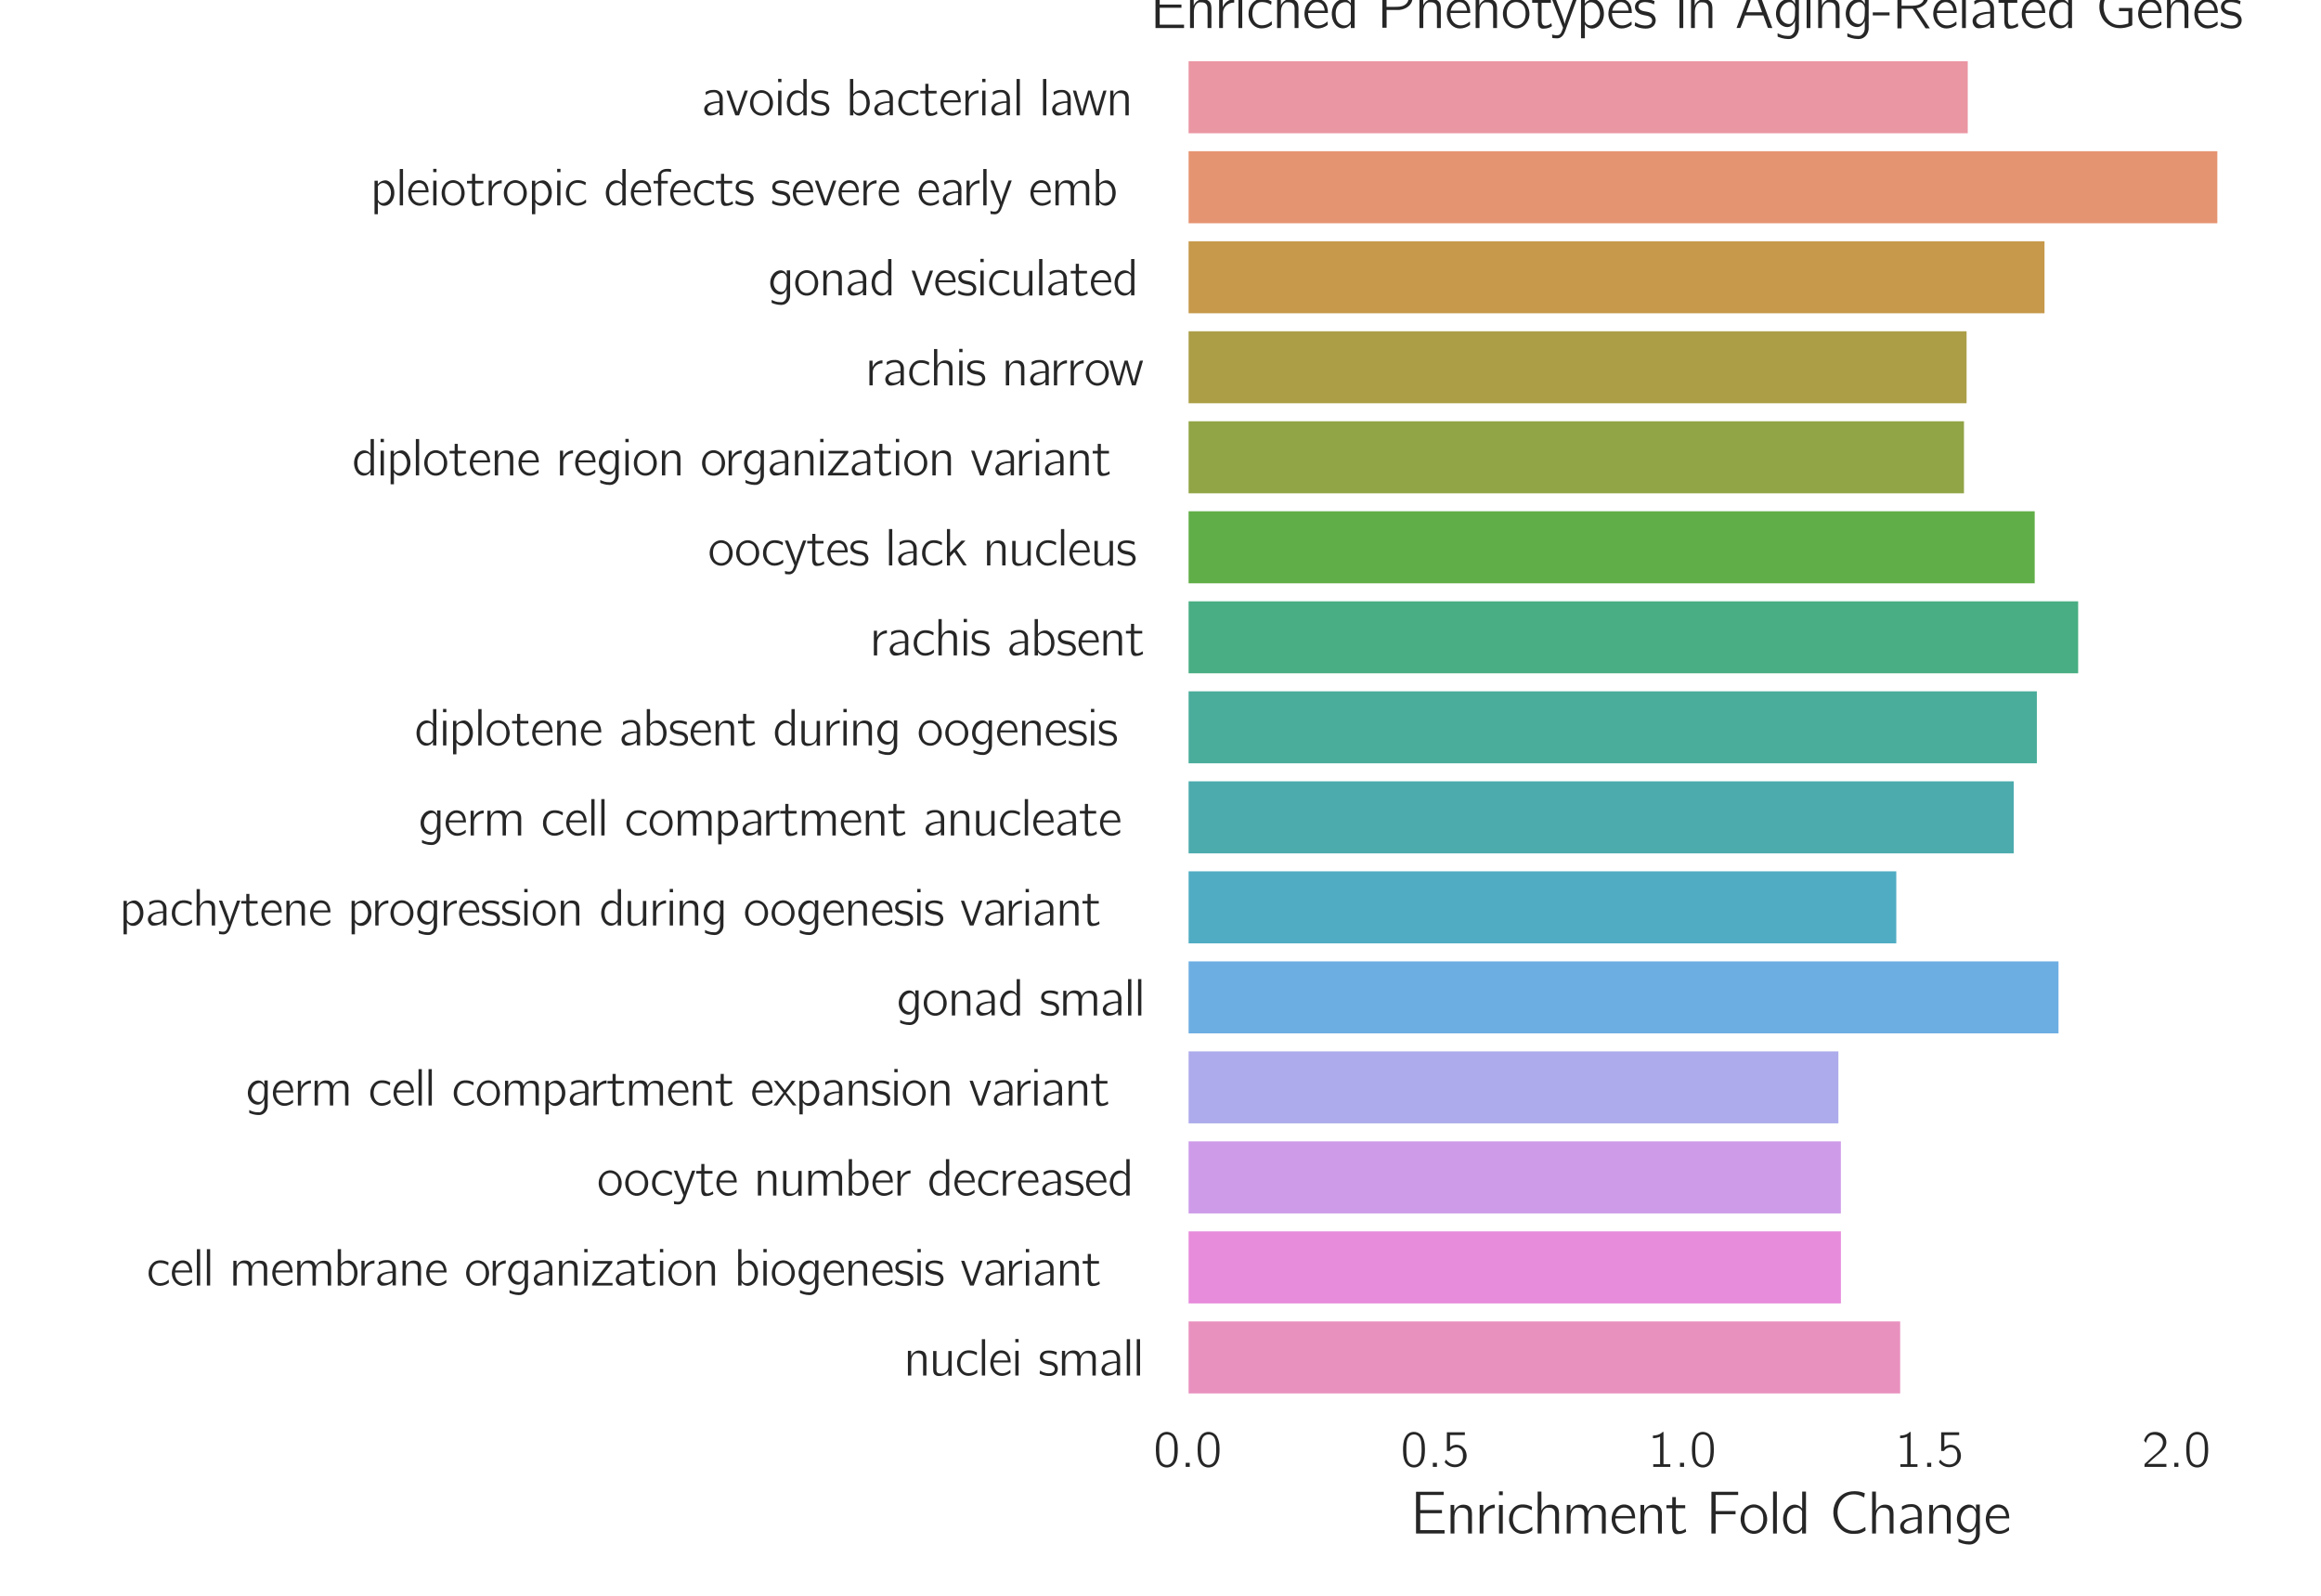 <?xml version="1.0" encoding="utf-8" standalone="no"?>
<!DOCTYPE svg PUBLIC "-//W3C//DTD SVG 1.1//EN"
  "http://www.w3.org/Graphics/SVG/1.1/DTD/svg11.dtd">
<!-- Created with matplotlib (http://matplotlib.org/) -->
<svg height="396pt" version="1.1" viewBox="0 0 576 396" width="576pt" xmlns="http://www.w3.org/2000/svg" xmlns:xlink="http://www.w3.org/1999/xlink">
 <defs>
  <style type="text/css">
*{stroke-linecap:butt;stroke-linejoin:round;}
  </style>
 </defs>
 <g id="figure_1">
  <g id="patch_1">
   <path d="M 0 396 
L 576 396 
L 576 0 
L 0 0 
z
" style="fill:none;"/>
  </g>
  <g id="axes_1">
   <g id="patch_2">
    <path d="M 294.97 348.019 
L 563.04 348.019 
L 563.04 12.96 
L 294.97 12.96 
z
" style="fill:none;"/>
   </g>
   <g id="matplotlib.axis_1">
    <g id="xtick_1">
     <g id="line2d_1"/>
     <g id="text_1">
      <!-- $0.0$ -->
      <defs>
       <path d="M 14.797 63.859 
C 11.906 61.859 9.906 59.141 8.406 56.031 
C 4.797 49 4.406 40.766 4.406 31.828 
C 4.406 20.578 6.406 10.25 12 4.312 
C 17.297 -1.203 25.703 -2.609 32.797 0.297 
C 37.203 2.016 40.406 5.719 42.406 9.734 
C 46 16.875 46.406 25.406 46.406 34.234 
C 46.406 37.047 46.297 39.859 46 42.672 
C 45.297 49.406 43 56.828 39.297 60.953 
C 33.203 67.688 22.297 69.188 14.797 63.859 
M 34.906 58.141 
C 39.594 53.125 40 43.484 40 34.344 
L 40 28.922 
C 40 24.297 39.203 18.281 38.203 14.859 
C 36.797 10.141 34.5 6.734 29.906 4.625 
C 24.297 2.609 18.5 4.516 15.297 8.938 
C 11 14.656 10.797 24.797 10.797 33.734 
C 10.797 42.172 10.906 51.516 15 57.031 
C 19.5 63.062 29.203 64.062 34.906 58.141 
" id="Computer_Modern_Bright-48"/>
       <path d="M 10.703 7.812 
L 10.703 0 
L 18.5 0 
L 18.5 7.812 
z
" id="Computer_Modern_Bright_Math_Slanted-58"/>
      </defs>
      <g style="fill:#262626;" transform="translate(286.281 364.013)scale(0.13 -0.13)">
       <use transform="scale(0.996)" xlink:href="#Computer_Modern_Bright-48"/>
       <use transform="translate(50.643 0)scale(0.996)" xlink:href="#Computer_Modern_Bright_Math_Slanted-58"/>
       <use transform="translate(79.701 0)scale(0.996)" xlink:href="#Computer_Modern_Bright-48"/>
      </g>
     </g>
    </g>
    <g id="xtick_2">
     <g id="line2d_2"/>
     <g id="text_2">
      <!-- $0.5$ -->
      <defs>
       <path d="M 8.406 66.328 
L 8.406 30.453 
L 12.203 30.453 
C 12.703 30.453 13.406 30.359 13.797 30.562 
C 14.297 30.859 14.594 31.562 14.906 31.969 
C 15.594 32.859 16.406 33.562 17.203 34.266 
C 20.797 37.281 27.703 38.484 32.297 36.172 
C 38.594 33.172 39.797 25.219 39.297 19 
C 39 15.062 37.797 11.453 35.5 9.141 
C 30.203 3.5 21.297 3.5 14.797 6.797 
C 11.594 8.406 8.906 10.922 6.906 13.922 
L 6.797 13.922 
C 6.5 13.422 4.203 9.906 4.203 9.297 
C 4.203 8.891 4.5 8.594 4.703 8.297 
C 7.703 4.781 11.594 2.062 16.094 0.562 
C 25 -2.25 35 -0.047 41.297 7.188 
C 48.797 15.922 47.797 30.156 39.094 37.766 
C 36.5 40.188 32.906 41.891 28.594 42.281 
C 22.797 43.094 17.594 40.281 14.5 37.672 
L 14.5 61 
L 42.906 61 
L 42.906 66.328 
z
" id="Computer_Modern_Bright-53"/>
      </defs>
      <g style="fill:#262626;" transform="translate(347.617 364.013)scale(0.13 -0.13)">
       <use transform="scale(0.996)" xlink:href="#Computer_Modern_Bright-48"/>
       <use transform="translate(50.643 0)scale(0.996)" xlink:href="#Computer_Modern_Bright_Math_Slanted-58"/>
       <use transform="translate(79.701 0)scale(0.996)" xlink:href="#Computer_Modern_Bright-53"/>
      </g>
     </g>
    </g>
    <g id="xtick_3">
     <g id="line2d_3"/>
     <g id="text_3">
      <!-- $1.0$ -->
      <defs>
       <path d="M 9.703 60.016 
L 9.703 55 
C 15.203 55 19 56 23.406 57.906 
L 23.406 5.016 
L 10.297 5.016 
L 10.297 0 
L 43 0 
L 43 5.016 
L 29.906 5.016 
L 29.906 67 
C 27.5 67 27.906 66.359 26 64.875 
C 21.906 61.719 16.203 60.016 9.703 60.016 
" id="Computer_Modern_Bright-49"/>
      </defs>
      <g style="fill:#262626;" transform="translate(408.952 364.013)scale(0.13 -0.13)">
       <use transform="scale(0.996)" xlink:href="#Computer_Modern_Bright-49"/>
       <use transform="translate(50.643 0)scale(0.996)" xlink:href="#Computer_Modern_Bright_Math_Slanted-58"/>
       <use transform="translate(79.701 0)scale(0.996)" xlink:href="#Computer_Modern_Bright-48"/>
      </g>
     </g>
    </g>
    <g id="xtick_4">
     <g id="line2d_4"/>
     <g id="text_4">
      <!-- $1.5$ -->
      <g style="fill:#262626;" transform="translate(470.288 364.013)scale(0.13 -0.13)">
       <use transform="scale(0.996)" xlink:href="#Computer_Modern_Bright-49"/>
       <use transform="translate(50.643 0)scale(0.996)" xlink:href="#Computer_Modern_Bright_Math_Slanted-58"/>
       <use transform="translate(79.701 0)scale(0.996)" xlink:href="#Computer_Modern_Bright-53"/>
      </g>
     </g>
    </g>
    <g id="xtick_5">
     <g id="line2d_5"/>
     <g id="text_5">
      <!-- $2.0$ -->
      <defs>
       <path d="M 7.297 45.969 
C 8.703 51.594 11.094 57.984 16.797 60.5 
C 19.203 61.5 21.797 61.703 24.406 61.5 
C 29.297 61.094 34.094 59.094 37.094 55.094 
C 39.297 52.078 40.094 48.375 39.703 44.781 
C 38.5 34.344 28.297 26.844 21.703 21.234 
C 17.906 18.031 7.094 7.812 7.094 7.812 
L 5.406 6.203 
C 4.5 5.312 4.406 5.312 4.406 3.5 
L 4.406 0 
L 46.406 0 
L 46.406 5.625 
L 10.203 5.625 
C 13.406 8.734 26.703 20.516 28.5 21.922 
C 34.297 26.656 40.797 31.375 44.297 38.219 
C 48.203 46.062 46.5 55.938 39.906 61.766 
C 35.906 65.297 30.406 67 25.094 67 
C 20.203 67 15.203 66 11.297 62.906 
C 8.297 60.391 5.797 56.688 4.406 52.875 
C 4.094 52.281 3.594 51.281 3.703 50.578 
C 3.797 49.984 4.406 49.484 4.703 49.078 
C 5.5 48.078 6.297 46.875 7.297 45.969 
" id="Computer_Modern_Bright-50"/>
      </defs>
      <g style="fill:#262626;" transform="translate(531.623 364.013)scale(0.13 -0.13)">
       <use transform="scale(0.996)" xlink:href="#Computer_Modern_Bright-50"/>
       <use transform="translate(50.643 0)scale(0.996)" xlink:href="#Computer_Modern_Bright_Math_Slanted-58"/>
       <use transform="translate(79.701 0)scale(0.996)" xlink:href="#Computer_Modern_Bright-48"/>
      </g>
     </g>
    </g>
    <g id="text_6">
     <!-- Enrichment Fold Change -->
     <defs>
      <path d="M 8 69.328 
L 8 0 
L 55.406 0 
L 55.406 5.625 
L 15 5.625 
L 15 33.672 
L 51.094 33.672 
L 51.094 39 
L 15 39 
L 15 64 
L 54 64 
L 54 69.328 
z
" id="Computer_Modern_Bright-69"/>
      <path d="M 12.594 37.281 
L 12.5 37.281 
L 12.5 47.391 
L 6.406 47.391 
L 6.406 0 
L 12.797 0 
L 12.797 21.938 
C 12.797 26.844 12.5 31.875 14.703 36.469 
C 15.797 38.781 17.5 40.781 19.797 41.984 
C 21.703 42.891 23.703 42.891 25.797 42.688 
C 28.797 42.688 31.703 41.891 33.594 39.375 
C 35.406 37.062 35.5 34.062 35.5 31.25 
L 35.5 0 
L 41.906 0 
L 41.906 26.859 
C 41.906 31.875 42.406 37.375 40 41.891 
C 38.094 45.5 34.406 47.203 30.5 47.703 
C 28.5 48 26.406 48 24.406 47.609 
C 19.203 46.5 14.406 42.297 12.594 37.281 
" id="Computer_Modern_Bright-110"/>
      <path d="M 12.5 34.75 
L 12.406 34.75 
L 12.406 47.391 
L 6.406 47.391 
L 6.406 0 
L 12.703 0 
L 12.703 22.891 
C 12.703 24.406 12.703 25.906 12.906 27.406 
C 14.297 35.953 21.703 42.281 31.406 42.281 
L 31.406 48 
C 25 48 19.094 44.891 15.297 39.766 
C 14.203 38.266 13 36.547 12.5 34.75 
" id="Computer_Modern_Bright-114"/>
      <path d="M 6.406 70 
L 6.406 63.672 
L 12.703 63.672 
L 12.703 70 
z
M 6.406 47.391 
L 6.406 0 
L 12.703 0 
L 12.703 47.391 
z
" id="Computer_Modern_Bright-105"/>
      <path d="M 42.406 11.25 
C 40.5 9.844 38.797 8.328 36.703 7.125 
C 32 4.625 24.797 3.422 19.406 5.922 
C 11.594 9.938 9.5 19.688 10.594 27.719 
C 10.797 29.328 11.094 30.922 11.594 32.438 
C 13.797 38.969 19.297 44.078 28.297 43.078 
C 33.094 42.672 35.5 41.875 39.297 39.766 
C 40 39.359 40.594 38.859 41.406 38.656 
C 41.5 39.859 41.797 41.172 42 42.375 
C 42.297 43.984 42.297 44.188 40.797 44.891 
C 39.703 45.391 38.594 45.984 37.406 46.391 
C 32.797 48.406 25.203 49 20 47.5 
C 12.906 45.484 7.594 39.359 5.297 32.531 
C 4.203 29.422 3.906 26.109 3.906 22.797 
C 4 12.25 11.203 1.906 21.703 -0.203 
C 27.5 -1.406 34.203 0.297 38.203 2.406 
C 39.203 2.906 42.203 4.719 42.703 5.625 
C 43 6.125 42.406 11.25 42.406 11.25 
" id="Computer_Modern_Bright-99"/>
      <path d="M 6.406 69.688 
L 6.406 0 
L 12.797 0 
L 12.797 21.984 
C 12.797 26.906 12.5 31.938 14.703 36.547 
C 15.797 38.859 17.5 40.875 19.797 42.078 
C 21.703 42.984 23.703 42.984 25.797 42.781 
C 28.797 42.781 31.703 41.984 33.594 39.453 
C 35.406 37.141 35.5 34.141 35.5 31.312 
L 35.5 0 
L 41.906 0 
L 41.906 27.219 
C 41.906 32.234 42.406 37.75 39.906 42.281 
C 37.906 45.688 34.406 47.297 30.703 47.797 
C 28.703 48 26.703 48 24.703 47.703 
C 21.094 47.016 18 45.031 15.594 42.344 
C 14.5 41.047 13.203 39.469 12.797 37.766 
L 12.703 37.766 
L 12.703 69.688 
z
" id="Computer_Modern_Bright-104"/>
      <path d="M 12.594 37.359 
L 12.5 37.359 
L 12.5 47.391 
L 6.406 47.391 
L 6.406 0 
L 12.797 0 
L 12.797 22.047 
C 12.797 26.953 12.5 31.875 14.703 36.375 
C 16.594 40.281 19.906 43.391 25.797 42.781 
C 28.797 42.781 31.797 41.984 33.703 39.453 
C 35.5 37.141 35.594 34.141 35.594 31.312 
L 35.594 0 
L 42 0 
L 42 22.047 
C 42 26.953 41.703 31.875 43.906 36.375 
C 45.797 40.281 49.094 43.391 55 42.781 
C 58 42.781 61 41.984 62.906 39.453 
C 64.703 37.141 64.797 34.141 64.797 31.312 
L 64.797 0 
L 71.203 0 
L 71.203 26.562 
C 71.203 31.375 71.797 36.781 69.703 41.188 
C 67.594 45.297 64.203 47.5 58.703 47.5 
C 55.5 47.797 52.297 47.312 49.406 45.844 
C 45.906 43.922 43.297 40.75 41.703 37.266 
C 41 40.578 40.203 42.828 38 45 
C 35.703 47.062 32.594 48 29.594 48 
C 22.297 48.594 17.703 45.562 14.594 41 
C 13.797 39.875 13 38.672 12.594 37.359 
" id="Computer_Modern_Bright-109"/>
      <path d="M 41.797 10.938 
C 39.5 9.234 38.797 8.328 35.906 6.812 
C 29.797 3.5 22.594 3.5 17.406 7.172 
C 12.406 10.766 9.5 16.641 9.5 25 
L 42.5 25 
C 42.5 32.422 40.797 38.859 36.594 43.375 
C 32 47.891 24.797 49.297 18.703 47.391 
C 16.406 46.688 14.297 45.484 12.406 43.969 
C 6.094 38.859 3.406 30.719 3.5 22.781 
C 3.703 12.344 10.797 1.906 21.297 -0.312 
C 26.797 -1.422 32.594 -0.203 37.5 2.297 
C 38.406 2.797 41.703 4.609 42.094 5.516 
C 42.406 6.016 41.797 10.938 41.797 10.938 
M 37.203 28.906 
L 10 28.906 
C 11.203 36.234 17.203 43.969 25.297 43.062 
C 31.906 42.469 35.406 37.75 36.703 31.828 
C 36.906 30.812 37 29.922 37.203 28.906 
" id="Computer_Modern_Bright-101"/>
      <path d="M 10.797 60.5 
L 10.797 47.016 
L 1.094 47.016 
L 1.094 42 
L 10.703 42 
L 10.703 15.016 
C 10.703 10.578 10.406 5.234 13.297 1.516 
C 15 -0.703 17.297 -1.297 20.797 -1 
C 23.703 -1 26.594 -0.391 29.297 0.656 
C 30.203 1.062 33.5 2.516 33.906 3.234 
C 34.094 3.641 32.797 8.094 32.797 8.094 
L 30.406 6.266 
C 27.297 4.344 21.094 2.328 18.5 5.969 
C 16.203 9.094 16.797 13.75 16.797 17.375 
L 16.797 42 
L 32.297 42 
L 32.297 47.016 
L 16.797 47.016 
L 16.797 60.5 
z
" id="Computer_Modern_Bright-116"/>
      <path d="M 8 69.328 
L 8 0 
L 15 0 
L 15 32 
L 48.094 32 
L 48.094 37.312 
L 15 37.312 
L 15 64 
L 52.406 64 
L 52.406 69.328 
z
" id="Computer_Modern_Bright-70"/>
      <path d="M 10.703 42.078 
C 1.797 33.234 0.797 17.875 8.5 7.938 
C 9.594 6.422 10.906 5.125 12.406 4.016 
C 16.094 1 21.5 -1.203 27.797 -0.5 
C 37.797 0.703 44.703 8.844 46.797 17.375 
C 49.594 29.328 43.703 42.672 32.703 46.891 
C 24.094 50.406 15.5 46.891 10.703 42.078 
M 35.703 39.359 
C 40.5 35.031 41.406 28.109 41 21.984 
C 40.703 17.266 39.406 12.344 36.094 8.828 
C 30.703 3 20.703 3 14.906 8.625 
C 11.906 11.844 10.094 16.453 9.797 21.984 
C 9.297 30.109 11.297 38.75 19.297 41.969 
C 25.203 44.578 32 42.672 35.703 39.359 
" id="Computer_Modern_Bright-111"/>
      <path d="M 6.406 69.688 
L 6.406 0 
L 12.703 0 
L 12.703 69.688 
z
" id="Computer_Modern_Bright-108"/>
      <path d="M 35.594 69.688 
L 35.594 41.375 
C 33.703 43.484 31.797 45.484 29.203 46.688 
C 20.297 50.406 11.703 45.594 7.297 37.656 
C 2.203 28.219 2.797 15.766 8.906 6.922 
C 13.203 0.797 20.297 -2.203 27.797 0.5 
C 30.703 1.609 34.203 4.516 35.406 7.125 
L 35.5 7.125 
L 35.5 0 
L 41.906 0 
L 41.906 69.688 
z
M 35.203 37.453 
C 35.703 36.547 35.5 35.344 35.5 34.344 
L 35.5 13.656 
C 35.5 11.344 35.406 11.141 34.094 9.344 
C 32.297 6.625 29.5 4.719 26.203 4.422 
C 21.406 4.016 16.5 6.328 13.703 10.25 
C 12.094 12.547 11.203 15.359 10.703 18.172 
C 10.5 19.281 10.5 20.281 10.406 21.391 
C 9.797 28.016 11.203 35.844 17 40.062 
C 18 40.766 19.094 41.266 20.203 41.766 
C 26 43.984 32.406 43.375 35.203 37.453 
" id="Computer_Modern_Bright-100"/>
      <path d="M 60.5 10.875 
C 58.5 9.859 56.703 8.453 54.703 7.453 
C 50 5.047 44 4.141 37.5 4.734 
C 31.703 5.547 26.906 8.359 23.406 11.875 
C 12.203 23.156 11.406 42.969 21.297 55.344 
C 25.5 60.875 31.906 65 41.297 65 
C 45.094 65 49 64.297 52.5 62.891 
C 54.594 61.969 56.594 60.766 58.594 59.766 
L 59.797 66.812 
C 57.594 67.672 55.297 68.562 53 69.094 
C 47.406 70.625 38.906 70.625 33.094 69.219 
C 22.906 66.922 15.5 59.828 11.297 51.625 
C 5.5 40.016 6.203 25.516 13.203 14.594 
C 15 11.703 17.297 9.109 19.906 6.891 
C 25.906 1.688 33.297 -1.312 43.594 -0.5 
C 49.797 -0.5 53.406 0.516 58.203 3.203 
C 58.703 3.5 60.594 4.516 60.906 4.938 
C 61.094 5.438 60.594 9.531 60.5 10.875 
" id="Computer_Modern_Bright-67"/>
      <path d="M 7.906 39.016 
C 9.594 39.859 11 41.094 12.703 41.922 
C 15.406 43.156 18.203 44 21.203 44 
C 22.594 44.094 24.203 44.297 25.594 44 
C 28.094 43.594 30.297 42.078 31.797 39.953 
C 33.297 37.516 33.906 35.391 33.906 31.469 
L 33.906 27.016 
C 29.094 27.016 24.297 26.609 19.703 25.391 
C 13.906 24.078 7.594 21.125 5.5 15.844 
C 3.406 10.781 5.594 4.078 10.094 1.031 
C 12.297 -0.5 14.906 -0.5 17.5 -0.297 
C 21.703 0 25.906 1.016 29.5 3.25 
C 31.203 4.25 32.906 5.578 33.906 7.297 
L 34 7.297 
L 34 0.203 
L 40.297 0.203 
L 40.297 26.891 
C 40.297 29.812 40.594 32.953 40 35.891 
C 39.406 39.922 36.906 43.266 34 45.594 
C 30.594 48.219 26.703 49.109 21.5 48.719 
C 16.703 48.719 13 47.5 9.406 45.766 
C 8.906 45.562 7.906 45.234 7.594 44.641 
C 7.297 44.219 7.5 43.516 7.5 43 
C 7.703 41.672 7.797 40.344 7.906 39.016 
M 33.906 24 
L 33.906 16.375 
C 33.906 14.062 34 11.953 32.703 9.953 
C 31.594 8.344 30.094 7.234 28.5 6.438 
C 22.797 3.516 14.094 4.422 11.594 9.25 
C 9.594 12.75 11.703 16.875 14.594 19.188 
C 18.906 22.5 27.297 24 33.906 24 
" id="Computer_Modern_Bright-97"/>
      <path d="M 35.406 11.984 
L 35.5 11.984 
L 35.5 2.656 
C 35.5 -0.156 35.5 -2.859 34.594 -5.562 
C 33.094 -9.188 30.5 -12.5 26.203 -13.094 
C 25 -13.203 23.703 -13.094 22.5 -13 
C 16 -13 11.703 -11.047 6.5 -8.672 
L 6.5 -12.484 
C 6.5 -14.406 6.797 -14.5 8.703 -15.109 
C 13.797 -17.219 23 -19.312 29.297 -17.719 
C 36.297 -15.906 41.406 -9.281 41.906 -1.219 
C 42 0.188 41.906 1.703 41.906 3.125 
L 41.906 48 
L 35.594 48 
L 35.594 39.984 
C 34.094 42.484 32.5 44.797 29.906 46.406 
C 22.906 50.625 13.406 46 9.5 40.578 
C 3.094 32.641 1.906 20.344 7 11.484 
C 8 9.781 9.203 8.172 10.594 6.766 
C 15.406 2.047 23.594 -0.469 29.5 3.75 
C 31.906 5.359 34.703 9.078 35.406 11.984 
M 25.5 43 
C 26.406 43 27.406 43 28.297 42.797 
C 31.906 42.094 33.906 38.875 35.094 35.656 
C 35.797 33.453 35.594 31.047 35.594 28.734 
C 35.594 23.719 35.5 18.5 33.797 13.766 
C 32.594 10.266 30.094 7.141 26.203 6.75 
C 24.906 6.641 23.594 6.844 22.297 7.141 
C 16.203 8.547 12 13.766 10.703 19.797 
C 8.906 28.531 13.203 39.172 22 42.188 
C 23.094 42.594 24.297 42.891 25.5 43 
" id="Computer_Modern_Bright-103"/>
     </defs>
     <g style="fill:#262626;" transform="translate(350.22 380.549)scale(0.15 -0.15)">
      <use transform="scale(0.996)" xlink:href="#Computer_Modern_Bright-69"/>
      <use transform="translate(58.738 0)scale(0.996)" xlink:href="#Computer_Modern_Bright-110"/>
      <use transform="translate(106.89 0)scale(0.996)" xlink:href="#Computer_Modern_Bright-114"/>
      <use transform="translate(138.854 0)scale(0.996)" xlink:href="#Computer_Modern_Bright-105"/>
      <use transform="translate(157.949 0)scale(0.996)" xlink:href="#Computer_Modern_Bright-99"/>
      <use transform="translate(202.78 0)scale(0.996)" xlink:href="#Computer_Modern_Bright-104"/>
      <use transform="translate(250.933 0)scale(0.996)" xlink:href="#Computer_Modern_Bright-109"/>
      <use transform="translate(328.143 0)scale(0.996)" xlink:href="#Computer_Modern_Bright-101"/>
      <use transform="translate(372.975 0)scale(0.996)" xlink:href="#Computer_Modern_Bright-110"/>
      <use transform="translate(421.127 0)scale(0.996)" xlink:href="#Computer_Modern_Bright-116"/>
      <use transform="translate(488.707 0)scale(0.996)" xlink:href="#Computer_Modern_Bright-70"/>
      <use transform="translate(541.633 0)scale(0.996)" xlink:href="#Computer_Modern_Bright-111"/>
      <use transform="translate(592.276 0)scale(0.996)" xlink:href="#Computer_Modern_Bright-108"/>
      <use transform="translate(611.371 0)scale(0.996)" xlink:href="#Computer_Modern_Bright-100"/>
      <use transform="translate(690.989 0)scale(0.996)" xlink:href="#Computer_Modern_Bright-67"/>
      <use transform="translate(756.161 0)scale(0.996)" xlink:href="#Computer_Modern_Bright-104"/>
      <use transform="translate(804.313 0)scale(0.996)" xlink:href="#Computer_Modern_Bright-97"/>
      <use transform="translate(850.805 0)scale(0.996)" xlink:href="#Computer_Modern_Bright-110"/>
      <use transform="translate(898.958 0)scale(0.996)" xlink:href="#Computer_Modern_Bright-103"/>
      <use transform="translate(947.11 0)scale(0.996)" xlink:href="#Computer_Modern_Bright-101"/>
     </g>
    </g>
   </g>
   <g id="matplotlib.axis_2">
    <g id="ytick_1">
     <g id="line2d_6"/>
     <g id="text_7">
      <!-- avoids bacterial lawn -->
      <defs>
       <path d="M 0.703 47.5 
C 1.203 45.5 4.203 37.578 4.406 37.078 
C 5.406 34.281 17.297 0.609 17.594 0.297 
C 17.906 -0.203 18.797 0 19.297 0 
L 22.797 0 
C 24.094 0 24.906 -0.297 25.203 0.906 
C 28.406 9.328 40.094 42.703 41.797 47.5 
L 35.594 47.5 
C 30.797 33.984 25.906 20.438 21.406 6.609 
L 11 36.203 
C 9.5 39.797 8.594 43.891 6.906 47.203 
C 5.094 47.5 2.797 47.5 0.703 47.5 
" id="Computer_Modern_Bright-118"/>
       <path d="M 3.094 9.641 
C 2.906 8.234 2.594 6.938 2.406 5.531 
C 2.203 4.422 1.906 3.922 2.906 3.422 
C 7 1.016 11.906 -0.297 17.703 -0.797 
C 24.203 -1.406 32.406 0.109 35.594 6.531 
C 36.5 8.344 37 10.344 37.094 12.359 
C 37.5 19.578 31.797 24.203 26.906 25.906 
C 21.406 28.016 13.906 27.312 10.094 31.531 
C 8.094 33.844 8 37.266 9.906 39.672 
C 13.906 45.297 26.797 42.875 31.906 40.375 
C 32.703 39.969 33.406 39.469 34.297 39.266 
L 35.203 44.688 
C 30.5 46.797 26.406 48 19.906 48 
C 14.297 48 9.203 46.703 6 43.484 
C 2.797 40.172 1.703 34.641 3.594 30.438 
C 5.406 26.406 9.203 23.797 13.297 22.5 
C 19.203 20.391 25.906 21.391 29.797 16.578 
C 32 13.766 31.594 9.547 29.094 7.031 
C 24.297 2.609 14.094 4.219 8.5 6.625 
C 6.594 7.438 4.906 8.641 3.094 9.641 
" id="Computer_Modern_Bright-115"/>
       <path d="M 6.406 69.688 
L 6.406 0 
L 12.797 0 
L 12.797 6.328 
L 12.906 6.328 
C 14 4.109 16.5 2.016 18.594 0.906 
C 25.797 -2.906 34.406 0.906 39.094 7.031 
C 48.594 19.578 44.797 40.875 32.297 46.797 
C 27.406 49 21.5 48 17.094 44.984 
C 15.406 43.781 14 42.375 12.703 40.766 
L 12.703 69.688 
z
M 21.906 42.984 
C 26.594 43.375 31.5 41.266 34.297 37.453 
C 36.203 34.938 37.203 31.938 37.703 28.812 
C 38.703 21.484 37.906 12.25 31.406 7.438 
C 30.297 6.625 29.094 6.031 27.797 5.516 
C 22.406 3.516 17 4.109 14 8.844 
C 13.094 10.438 12.797 10.547 12.797 12.953 
L 12.797 33.734 
C 12.797 34.75 12.594 35.953 13 36.859 
C 14.594 40.172 18.297 42.672 21.906 42.984 
" id="Computer_Modern_Bright-98"/>
       <path d="M 0.703 47.5 
C 0.906 46.203 14.406 0.906 14.406 0.906 
C 14.703 0 15.203 0 16.5 0 
L 19.594 0 
C 20.094 0 20.797 -0.094 21.094 0.297 
C 21.406 0.609 22.297 3.812 22.297 3.812 
C 25.297 14.625 30.5 30.969 32.5 41.094 
L 32.594 41.094 
C 32.594 39.688 33.094 38.281 33.406 36.891 
C 35 29.766 43.5 1 43.906 0.297 
C 44.203 -0.203 45 0 45.5 0 
L 49.297 0 
C 49.797 0 50.5 -0.094 50.906 0.109 
C 51.203 0.297 51.297 0.703 51.406 1 
C 54.406 11.641 64.703 45.203 65.094 47.5 
C 63 47.5 60.906 47.5 59.094 47.203 
L 58.703 46.188 
C 54.906 33 50.797 20.203 47.406 6.609 
L 47.297 6.609 
L 46.203 11.219 
L 35.703 47.5 
L 29.797 47.5 
C 26 33.875 21.594 20.844 18.406 6.609 
L 16.703 13.609 
C 13.406 24.812 10.297 36.203 6.906 47.203 
C 5.094 47.5 2.797 47.5 0.703 47.5 
" id="Computer_Modern_Bright-119"/>
      </defs>
      <g style="fill:#262626;" transform="translate(174.149 28.626)scale(0.13 -0.13)">
       <use transform="scale(0.996)" xlink:href="#Computer_Modern_Bright-97"/>
       <use transform="translate(46.492 0)scale(0.996)" xlink:href="#Computer_Modern_Bright-118"/>
       <use transform="translate(88.833 0)scale(0.996)" xlink:href="#Computer_Modern_Bright-111"/>
       <use transform="translate(139.476 0)scale(0.996)" xlink:href="#Computer_Modern_Bright-105"/>
       <use transform="translate(158.571 0)scale(0.996)" xlink:href="#Computer_Modern_Bright-100"/>
       <use transform="translate(206.724 0)scale(0.996)" xlink:href="#Computer_Modern_Bright-115"/>
       <use transform="translate(276.628 0)scale(0.996)" xlink:href="#Computer_Modern_Bright-98"/>
       <use transform="translate(324.781 0)scale(0.996)" xlink:href="#Computer_Modern_Bright-97"/>
       <use transform="translate(371.273 0)scale(0.996)" xlink:href="#Computer_Modern_Bright-99"/>
       <use transform="translate(416.104 0)scale(0.996)" xlink:href="#Computer_Modern_Bright-116"/>
       <use transform="translate(452.219 0)scale(0.996)" xlink:href="#Computer_Modern_Bright-101"/>
       <use transform="translate(497.05 0)scale(0.996)" xlink:href="#Computer_Modern_Bright-114"/>
       <use transform="translate(529.014 0)scale(0.996)" xlink:href="#Computer_Modern_Bright-105"/>
       <use transform="translate(548.109 0)scale(0.996)" xlink:href="#Computer_Modern_Bright-97"/>
       <use transform="translate(594.601 0)scale(0.996)" xlink:href="#Computer_Modern_Bright-108"/>
       <use transform="translate(645.161 0)scale(0.996)" xlink:href="#Computer_Modern_Bright-108"/>
       <use transform="translate(664.256 0)scale(0.996)" xlink:href="#Computer_Modern_Bright-97"/>
       <use transform="translate(707.842 0)scale(0.996)" xlink:href="#Computer_Modern_Bright-119"/>
       <use transform="translate(773.429 0)scale(0.996)" xlink:href="#Computer_Modern_Bright-110"/>
      </g>
     </g>
    </g>
    <g id="ytick_2">
     <g id="line2d_7"/>
     <g id="text_8">
      <!-- pleiotropic defects severe early emb -->
      <defs>
       <path d="M 12.703 40.531 
L 12.703 47.156 
L 6.406 47.156 
L 6.406 -17 
L 12.797 -17 
L 12.797 6.094 
C 14.203 4.078 15.797 2.281 17.906 1.078 
C 25 -3.25 34 0.172 38.906 6.594 
C 45.406 14.969 46.094 27.5 41.594 36.984 
C 39 42.438 34.094 47.5 27.797 48 
C 22.297 48 18.094 45.812 15.094 43.125 
C 14.203 42.328 13.5 41.438 12.703 40.531 
M 21.906 42.875 
C 26 43.172 30 41.266 32.797 38.266 
C 34.5 36.344 35.797 34.141 36.594 31.734 
C 40.094 22.297 36.906 9.234 26.797 5.328 
C 21 3.109 15.297 5.125 13.094 10.547 
C 12.594 11.547 12.797 12.859 12.797 13.953 
L 12.797 34.641 
C 12.797 36.953 13 37.156 14.5 38.859 
C 16.297 41.062 19 42.578 21.906 42.875 
" id="Computer_Modern_Bright-112"/>
       <path d="M 10.594 47.016 
L 2 47.016 
L 2 42 
L 10.594 42 
L 10.594 -0.5 
L 16.906 -0.5 
L 16.906 42 
L 29.297 42 
L 29.297 47.016 
L 16.797 47.016 
L 16.797 55.781 
C 16.797 57.188 16.5 58.922 17.094 60.328 
C 19.203 64.75 26.297 65.562 32.094 64.562 
C 33.297 64.359 34.406 63.953 35.594 63.75 
L 35.594 69.391 
C 28.797 70.5 21.297 70.5 15.703 65.922 
C 14.797 65.125 14 64.344 13.297 63.328 
C 11.203 60.75 10.594 57.875 10.594 53.391 
z
" id="Computer_Modern_Bright-102"/>
       <path d="M 0.703 47.656 
C 1.297 45.75 5.406 35.609 5.5 35.312 
L 17.406 4.578 
L 18.406 2.078 
C 19 0.672 19.203 0.469 18.594 -1.141 
L 17.5 -4.047 
C 16.594 -6.469 15.594 -8.969 13.703 -10.484 
C 10.297 -13.297 4.906 -11.688 0.797 -10.781 
L 1.297 -16.5 
C 3.203 -16.797 5.094 -17 7 -17 
C 11.297 -17.516 14.094 -16.5 16.703 -14.297 
C 20 -11.484 21.594 -7.562 23.094 -3.547 
L 26.203 5.078 
L 36.406 32.906 
C 38.094 37.922 40.203 42.641 41.797 47.656 
L 37.297 47.656 
C 36.797 47.656 36 47.859 35.594 47.469 
C 35.406 47.156 35.297 46.766 35.203 46.453 
L 34.406 44.344 
C 33.406 41.734 32.5 39.234 31.594 36.609 
L 25.797 20.25 
C 24.297 15.828 22.594 11.312 21.797 6.688 
C 20.703 11.312 19.203 15.734 17.594 20.141 
C 16.297 23.562 8.5 44.547 7.5 46.562 
C 7.094 47.656 6.703 47.656 5.203 47.656 
z
" id="Computer_Modern_Bright-121"/>
      </defs>
      <g style="fill:#262626;" transform="translate(92.114 50.963)scale(0.13 -0.13)">
       <use transform="scale(0.996)" xlink:href="#Computer_Modern_Bright-112"/>
       <use transform="translate(48.152 0)scale(0.996)" xlink:href="#Computer_Modern_Bright-108"/>
       <use transform="translate(67.247 0)scale(0.996)" xlink:href="#Computer_Modern_Bright-101"/>
       <use transform="translate(112.079 0)scale(0.996)" xlink:href="#Computer_Modern_Bright-105"/>
       <use transform="translate(131.174 0)scale(0.996)" xlink:href="#Computer_Modern_Bright-111"/>
       <use transform="translate(181.817 0)scale(0.996)" xlink:href="#Computer_Modern_Bright-116"/>
       <use transform="translate(217.932 0)scale(0.996)" xlink:href="#Computer_Modern_Bright-114"/>
       <use transform="translate(249.895 0)scale(0.996)" xlink:href="#Computer_Modern_Bright-111"/>
       <use transform="translate(300.538 0)scale(0.996)" xlink:href="#Computer_Modern_Bright-112"/>
       <use transform="translate(348.691 0)scale(0.996)" xlink:href="#Computer_Modern_Bright-105"/>
       <use transform="translate(367.786 0)scale(0.996)" xlink:href="#Computer_Modern_Bright-99"/>
       <use transform="translate(444.083 0)scale(0.996)" xlink:href="#Computer_Modern_Bright-100"/>
       <use transform="translate(492.235 0)scale(0.996)" xlink:href="#Computer_Modern_Bright-101"/>
       <use transform="translate(537.067 0)scale(0.996)" xlink:href="#Computer_Modern_Bright-102"/>
       <use transform="translate(567.37 0)scale(0.996)" xlink:href="#Computer_Modern_Bright-101"/>
       <use transform="translate(612.201 0)scale(0.996)" xlink:href="#Computer_Modern_Bright-99"/>
       <use transform="translate(657.033 0)scale(0.996)" xlink:href="#Computer_Modern_Bright-116"/>
       <use transform="translate(693.147 0)scale(0.996)" xlink:href="#Computer_Modern_Bright-115"/>
       <use transform="translate(763.052 0)scale(0.996)" xlink:href="#Computer_Modern_Bright-115"/>
       <use transform="translate(801.491 0)scale(0.996)" xlink:href="#Computer_Modern_Bright-101"/>
       <use transform="translate(846.322 0)scale(0.996)" xlink:href="#Computer_Modern_Bright-118"/>
       <use transform="translate(888.663 0)scale(0.996)" xlink:href="#Computer_Modern_Bright-101"/>
       <use transform="translate(933.495 0)scale(0.996)" xlink:href="#Computer_Modern_Bright-114"/>
       <use transform="translate(965.458 0)scale(0.996)" xlink:href="#Computer_Modern_Bright-101"/>
       <use transform="translate(1041.755 0)scale(0.996)" xlink:href="#Computer_Modern_Bright-101"/>
       <use transform="translate(1086.587 0)scale(0.996)" xlink:href="#Computer_Modern_Bright-97"/>
       <use transform="translate(1130.173 0)scale(0.996)" xlink:href="#Computer_Modern_Bright-114"/>
       <use transform="translate(1162.137 0)scale(0.996)" xlink:href="#Computer_Modern_Bright-108"/>
       <use transform="translate(1181.232 0)scale(0.996)" xlink:href="#Computer_Modern_Bright-121"/>
       <use transform="translate(1255.038 0)scale(0.996)" xlink:href="#Computer_Modern_Bright-101"/>
       <use transform="translate(1299.87 0)scale(0.996)" xlink:href="#Computer_Modern_Bright-109"/>
       <use transform="translate(1377.08 0)scale(0.996)" xlink:href="#Computer_Modern_Bright-98"/>
      </g>
     </g>
    </g>
    <g id="ytick_3">
     <g id="line2d_8"/>
     <g id="text_9">
      <!-- gonad vesiculated -->
      <defs>
       <path d="M 6.406 47 
L 6.406 12.969 
C 6.406 10.047 6.5 7.141 7.703 4.422 
C 9.594 0.516 13.594 -1 17.703 -1 
C 23.203 -1 28.703 0.812 32.703 4.734 
C 33.797 5.828 34.797 6.938 35.5 8.344 
L 35.594 8.344 
L 35.594 -0.391 
L 41.906 -0.391 
L 41.906 47 
L 35.5 47 
L 35.5 22.906 
C 35.5 18.688 36.094 14.062 33.906 10.25 
C 32.297 7.438 29.5 5.234 26.406 4.234 
C 24.297 3.625 22.094 3.625 19.906 3.828 
C 17.797 4.031 15.5 4.234 14.094 6.031 
C 12.094 8.453 12.797 14.172 12.797 17.688 
L 12.797 47 
z
" id="Computer_Modern_Bright-117"/>
      </defs>
      <g style="fill:#262626;" transform="translate(190.651 73.3)scale(0.13 -0.13)">
       <use transform="scale(0.996)" xlink:href="#Computer_Modern_Bright-103"/>
       <use transform="translate(48.152 0)scale(0.996)" xlink:href="#Computer_Modern_Bright-111"/>
       <use transform="translate(98.796 0)scale(0.996)" xlink:href="#Computer_Modern_Bright-110"/>
       <use transform="translate(146.948 0)scale(0.996)" xlink:href="#Computer_Modern_Bright-97"/>
       <use transform="translate(193.44 0)scale(0.996)" xlink:href="#Computer_Modern_Bright-100"/>
       <use transform="translate(273.058 0)scale(0.996)" xlink:href="#Computer_Modern_Bright-118"/>
       <use transform="translate(315.399 0)scale(0.996)" xlink:href="#Computer_Modern_Bright-101"/>
       <use transform="translate(360.231 0)scale(0.996)" xlink:href="#Computer_Modern_Bright-115"/>
       <use transform="translate(398.67 0)scale(0.996)" xlink:href="#Computer_Modern_Bright-105"/>
       <use transform="translate(417.765 0)scale(0.996)" xlink:href="#Computer_Modern_Bright-99"/>
       <use transform="translate(462.596 0)scale(0.996)" xlink:href="#Computer_Modern_Bright-117"/>
       <use transform="translate(510.749 0)scale(0.996)" xlink:href="#Computer_Modern_Bright-108"/>
       <use transform="translate(529.844 0)scale(0.996)" xlink:href="#Computer_Modern_Bright-97"/>
       <use transform="translate(576.336 0)scale(0.996)" xlink:href="#Computer_Modern_Bright-116"/>
       <use transform="translate(612.45 0)scale(0.996)" xlink:href="#Computer_Modern_Bright-101"/>
       <use transform="translate(657.282 0)scale(0.996)" xlink:href="#Computer_Modern_Bright-100"/>
      </g>
     </g>
    </g>
    <g id="ytick_4">
     <g id="line2d_9"/>
     <g id="text_10">
      <!-- rachis narrow -->
      <g style="fill:#262626;" transform="translate(214.935 95.637)scale(0.13 -0.13)">
       <use transform="scale(0.996)" xlink:href="#Computer_Modern_Bright-114"/>
       <use transform="translate(31.963 0)scale(0.996)" xlink:href="#Computer_Modern_Bright-97"/>
       <use transform="translate(78.455 0)scale(0.996)" xlink:href="#Computer_Modern_Bright-99"/>
       <use transform="translate(123.287 0)scale(0.996)" xlink:href="#Computer_Modern_Bright-104"/>
       <use transform="translate(171.44 0)scale(0.996)" xlink:href="#Computer_Modern_Bright-105"/>
       <use transform="translate(190.535 0)scale(0.996)" xlink:href="#Computer_Modern_Bright-115"/>
       <use transform="translate(260.439 0)scale(0.996)" xlink:href="#Computer_Modern_Bright-110"/>
       <use transform="translate(308.591 0)scale(0.996)" xlink:href="#Computer_Modern_Bright-97"/>
       <use transform="translate(352.178 0)scale(0.996)" xlink:href="#Computer_Modern_Bright-114"/>
       <use transform="translate(384.141 0)scale(0.996)" xlink:href="#Computer_Modern_Bright-114"/>
       <use transform="translate(416.104 0)scale(0.996)" xlink:href="#Computer_Modern_Bright-111"/>
       <use transform="translate(463.842 0)scale(0.996)" xlink:href="#Computer_Modern_Bright-119"/>
      </g>
     </g>
    </g>
    <g id="ytick_5">
     <g id="line2d_10"/>
     <g id="text_11">
      <!-- diplotene region organization variant -->
      <defs>
       <path d="M 3.594 47 
L 3.594 42.078 
L 32.406 42.078 
L 10.094 13.531 
C 7.5 10.047 4.594 6.969 2.203 3.281 
C 2.094 2.297 2.094 1.094 2.094 0 
L 41.406 0 
L 41.406 5.016 
L 10.797 5.016 
L 33.297 33.672 
C 35.797 37.062 38.5 40.234 41 43.719 
C 41.094 44.719 41.094 45.922 41.094 47 
z
" id="Computer_Modern_Bright-122"/>
      </defs>
      <g style="fill:#262626;" transform="translate(87.365 117.975)scale(0.13 -0.13)">
       <use transform="scale(0.996)" xlink:href="#Computer_Modern_Bright-100"/>
       <use transform="translate(48.152 0)scale(0.996)" xlink:href="#Computer_Modern_Bright-105"/>
       <use transform="translate(67.247 0)scale(0.996)" xlink:href="#Computer_Modern_Bright-112"/>
       <use transform="translate(115.4 0)scale(0.996)" xlink:href="#Computer_Modern_Bright-108"/>
       <use transform="translate(134.495 0)scale(0.996)" xlink:href="#Computer_Modern_Bright-111"/>
       <use transform="translate(185.138 0)scale(0.996)" xlink:href="#Computer_Modern_Bright-116"/>
       <use transform="translate(221.253 0)scale(0.996)" xlink:href="#Computer_Modern_Bright-101"/>
       <use transform="translate(266.084 0)scale(0.996)" xlink:href="#Computer_Modern_Bright-110"/>
       <use transform="translate(314.237 0)scale(0.996)" xlink:href="#Computer_Modern_Bright-101"/>
       <use transform="translate(390.534 0)scale(0.996)" xlink:href="#Computer_Modern_Bright-114"/>
       <use transform="translate(422.497 0)scale(0.996)" xlink:href="#Computer_Modern_Bright-101"/>
       <use transform="translate(467.329 0)scale(0.996)" xlink:href="#Computer_Modern_Bright-103"/>
       <use transform="translate(515.481 0)scale(0.996)" xlink:href="#Computer_Modern_Bright-105"/>
       <use transform="translate(534.576 0)scale(0.996)" xlink:href="#Computer_Modern_Bright-111"/>
       <use transform="translate(585.219 0)scale(0.996)" xlink:href="#Computer_Modern_Bright-110"/>
       <use transform="translate(664.837 0)scale(0.996)" xlink:href="#Computer_Modern_Bright-111"/>
       <use transform="translate(712.574 0)scale(0.996)" xlink:href="#Computer_Modern_Bright-114"/>
       <use transform="translate(744.538 0)scale(0.996)" xlink:href="#Computer_Modern_Bright-103"/>
       <use transform="translate(792.69 0)scale(0.996)" xlink:href="#Computer_Modern_Bright-97"/>
       <use transform="translate(839.182 0)scale(0.996)" xlink:href="#Computer_Modern_Bright-110"/>
       <use transform="translate(887.335 0)scale(0.996)" xlink:href="#Computer_Modern_Bright-105"/>
       <use transform="translate(906.43 0)scale(0.996)" xlink:href="#Computer_Modern_Bright-122"/>
       <use transform="translate(949.186 0)scale(0.996)" xlink:href="#Computer_Modern_Bright-97"/>
       <use transform="translate(995.678 0)scale(0.996)" xlink:href="#Computer_Modern_Bright-116"/>
       <use transform="translate(1031.792 0)scale(0.996)" xlink:href="#Computer_Modern_Bright-105"/>
       <use transform="translate(1050.887 0)scale(0.996)" xlink:href="#Computer_Modern_Bright-111"/>
       <use transform="translate(1101.531 0)scale(0.996)" xlink:href="#Computer_Modern_Bright-110"/>
       <use transform="translate(1181.148 0)scale(0.996)" xlink:href="#Computer_Modern_Bright-118"/>
       <use transform="translate(1223.489 0)scale(0.996)" xlink:href="#Computer_Modern_Bright-97"/>
       <use transform="translate(1267.076 0)scale(0.996)" xlink:href="#Computer_Modern_Bright-114"/>
       <use transform="translate(1299.039 0)scale(0.996)" xlink:href="#Computer_Modern_Bright-105"/>
       <use transform="translate(1318.134 0)scale(0.996)" xlink:href="#Computer_Modern_Bright-97"/>
       <use transform="translate(1364.626 0)scale(0.996)" xlink:href="#Computer_Modern_Bright-110"/>
       <use transform="translate(1412.779 0)scale(0.996)" xlink:href="#Computer_Modern_Bright-116"/>
      </g>
     </g>
    </g>
    <g id="ytick_6">
     <g id="line2d_11"/>
     <g id="text_12">
      <!-- oocytes lack nucleus -->
      <defs>
       <path d="M 6.594 69.688 
L 6.594 0 
L 12.406 0 
C 12.5 5.438 12.203 11.156 12.5 16.406 
C 15.094 19.609 18.094 22.344 20.906 25.359 
C 24.703 19.141 28.906 13.312 32.906 7.203 
C 34.5 4.891 35.906 2.406 37.703 0.297 
C 39.703 0 42.203 0 44.5 0 
L 40.297 6.438 
L 24.906 29.484 
L 24.906 29.578 
L 42.094 47.391 
C 39.5 47.391 36.906 47.391 34.5 47.391 
L 32.297 45.281 
L 12.594 24.75 
L 12.594 69.688 
z
" id="Computer_Modern_Bright-107"/>
      </defs>
      <g style="fill:#262626;" transform="translate(175.682 140.312)scale(0.13 -0.13)">
       <use transform="scale(0.996)" xlink:href="#Computer_Modern_Bright-111"/>
       <use transform="translate(50.643 0)scale(0.996)" xlink:href="#Computer_Modern_Bright-111"/>
       <use transform="translate(101.286 0)scale(0.996)" xlink:href="#Computer_Modern_Bright-99"/>
       <use transform="translate(146.118 0)scale(0.996)" xlink:href="#Computer_Modern_Bright-121"/>
       <use transform="translate(188.459 0)scale(0.996)" xlink:href="#Computer_Modern_Bright-116"/>
       <use transform="translate(224.574 0)scale(0.996)" xlink:href="#Computer_Modern_Bright-101"/>
       <use transform="translate(269.405 0)scale(0.996)" xlink:href="#Computer_Modern_Bright-115"/>
       <use transform="translate(339.309 0)scale(0.996)" xlink:href="#Computer_Modern_Bright-108"/>
       <use transform="translate(358.404 0)scale(0.996)" xlink:href="#Computer_Modern_Bright-97"/>
       <use transform="translate(404.896 0)scale(0.996)" xlink:href="#Computer_Modern_Bright-99"/>
       <use transform="translate(449.728 0)scale(0.996)" xlink:href="#Computer_Modern_Bright-107"/>
       <use transform="translate(526.44 0)scale(0.996)" xlink:href="#Computer_Modern_Bright-110"/>
       <use transform="translate(574.593 0)scale(0.996)" xlink:href="#Computer_Modern_Bright-117"/>
       <use transform="translate(622.745 0)scale(0.996)" xlink:href="#Computer_Modern_Bright-99"/>
       <use transform="translate(667.577 0)scale(0.996)" xlink:href="#Computer_Modern_Bright-108"/>
       <use transform="translate(686.672 0)scale(0.996)" xlink:href="#Computer_Modern_Bright-101"/>
       <use transform="translate(731.503 0)scale(0.996)" xlink:href="#Computer_Modern_Bright-117"/>
       <use transform="translate(779.656 0)scale(0.996)" xlink:href="#Computer_Modern_Bright-115"/>
      </g>
     </g>
    </g>
    <g id="ytick_7">
     <g id="line2d_12"/>
     <g id="text_13">
      <!-- rachis absent -->
      <g style="fill:#262626;" transform="translate(216.036 162.649)scale(0.13 -0.13)">
       <use transform="scale(0.996)" xlink:href="#Computer_Modern_Bright-114"/>
       <use transform="translate(31.963 0)scale(0.996)" xlink:href="#Computer_Modern_Bright-97"/>
       <use transform="translate(78.455 0)scale(0.996)" xlink:href="#Computer_Modern_Bright-99"/>
       <use transform="translate(123.287 0)scale(0.996)" xlink:href="#Computer_Modern_Bright-104"/>
       <use transform="translate(171.44 0)scale(0.996)" xlink:href="#Computer_Modern_Bright-105"/>
       <use transform="translate(190.535 0)scale(0.996)" xlink:href="#Computer_Modern_Bright-115"/>
       <use transform="translate(260.439 0)scale(0.996)" xlink:href="#Computer_Modern_Bright-97"/>
       <use transform="translate(306.931 0)scale(0.996)" xlink:href="#Computer_Modern_Bright-98"/>
       <use transform="translate(355.083 0)scale(0.996)" xlink:href="#Computer_Modern_Bright-115"/>
       <use transform="translate(393.522 0)scale(0.996)" xlink:href="#Computer_Modern_Bright-101"/>
       <use transform="translate(438.354 0)scale(0.996)" xlink:href="#Computer_Modern_Bright-110"/>
       <use transform="translate(486.507 0)scale(0.996)" xlink:href="#Computer_Modern_Bright-116"/>
      </g>
     </g>
    </g>
    <g id="ytick_8">
     <g id="line2d_13"/>
     <g id="text_14">
      <!-- diplotene absent during oogenesis -->
      <g style="fill:#262626;" transform="translate(102.863 184.987)scale(0.13 -0.13)">
       <use transform="scale(0.996)" xlink:href="#Computer_Modern_Bright-100"/>
       <use transform="translate(48.152 0)scale(0.996)" xlink:href="#Computer_Modern_Bright-105"/>
       <use transform="translate(67.247 0)scale(0.996)" xlink:href="#Computer_Modern_Bright-112"/>
       <use transform="translate(115.4 0)scale(0.996)" xlink:href="#Computer_Modern_Bright-108"/>
       <use transform="translate(134.495 0)scale(0.996)" xlink:href="#Computer_Modern_Bright-111"/>
       <use transform="translate(185.138 0)scale(0.996)" xlink:href="#Computer_Modern_Bright-116"/>
       <use transform="translate(221.253 0)scale(0.996)" xlink:href="#Computer_Modern_Bright-101"/>
       <use transform="translate(266.084 0)scale(0.996)" xlink:href="#Computer_Modern_Bright-110"/>
       <use transform="translate(314.237 0)scale(0.996)" xlink:href="#Computer_Modern_Bright-101"/>
       <use transform="translate(390.534 0)scale(0.996)" xlink:href="#Computer_Modern_Bright-97"/>
       <use transform="translate(437.026 0)scale(0.996)" xlink:href="#Computer_Modern_Bright-98"/>
       <use transform="translate(485.178 0)scale(0.996)" xlink:href="#Computer_Modern_Bright-115"/>
       <use transform="translate(523.617 0)scale(0.996)" xlink:href="#Computer_Modern_Bright-101"/>
       <use transform="translate(568.449 0)scale(0.996)" xlink:href="#Computer_Modern_Bright-110"/>
       <use transform="translate(616.601 0)scale(0.996)" xlink:href="#Computer_Modern_Bright-116"/>
       <use transform="translate(684.181 0)scale(0.996)" xlink:href="#Computer_Modern_Bright-100"/>
       <use transform="translate(732.333 0)scale(0.996)" xlink:href="#Computer_Modern_Bright-117"/>
       <use transform="translate(780.486 0)scale(0.996)" xlink:href="#Computer_Modern_Bright-114"/>
       <use transform="translate(812.449 0)scale(0.996)" xlink:href="#Computer_Modern_Bright-105"/>
       <use transform="translate(831.544 0)scale(0.996)" xlink:href="#Computer_Modern_Bright-110"/>
       <use transform="translate(879.697 0)scale(0.996)" xlink:href="#Computer_Modern_Bright-103"/>
       <use transform="translate(959.314 0)scale(0.996)" xlink:href="#Computer_Modern_Bright-111"/>
       <use transform="translate(1009.958 0)scale(0.996)" xlink:href="#Computer_Modern_Bright-111"/>
       <use transform="translate(1060.601 0)scale(0.996)" xlink:href="#Computer_Modern_Bright-103"/>
       <use transform="translate(1108.753 0)scale(0.996)" xlink:href="#Computer_Modern_Bright-101"/>
       <use transform="translate(1153.585 0)scale(0.996)" xlink:href="#Computer_Modern_Bright-110"/>
       <use transform="translate(1201.738 0)scale(0.996)" xlink:href="#Computer_Modern_Bright-101"/>
       <use transform="translate(1246.569 0)scale(0.996)" xlink:href="#Computer_Modern_Bright-115"/>
       <use transform="translate(1285.008 0)scale(0.996)" xlink:href="#Computer_Modern_Bright-105"/>
       <use transform="translate(1304.103 0)scale(0.996)" xlink:href="#Computer_Modern_Bright-115"/>
      </g>
     </g>
    </g>
    <g id="ytick_9">
     <g id="line2d_14"/>
     <g id="text_15">
      <!-- germ cell compartment anucleate -->
      <g style="fill:#262626;" transform="translate(103.878 207.324)scale(0.13 -0.13)">
       <use transform="scale(0.996)" xlink:href="#Computer_Modern_Bright-103"/>
       <use transform="translate(48.152 0)scale(0.996)" xlink:href="#Computer_Modern_Bright-101"/>
       <use transform="translate(92.984 0)scale(0.996)" xlink:href="#Computer_Modern_Bright-114"/>
       <use transform="translate(124.948 0)scale(0.996)" xlink:href="#Computer_Modern_Bright-109"/>
       <use transform="translate(233.623 0)scale(0.996)" xlink:href="#Computer_Modern_Bright-99"/>
       <use transform="translate(278.455 0)scale(0.996)" xlink:href="#Computer_Modern_Bright-101"/>
       <use transform="translate(323.286 0)scale(0.996)" xlink:href="#Computer_Modern_Bright-108"/>
       <use transform="translate(342.381 0)scale(0.996)" xlink:href="#Computer_Modern_Bright-108"/>
       <use transform="translate(392.941 0)scale(0.996)" xlink:href="#Computer_Modern_Bright-99"/>
       <use transform="translate(437.773 0)scale(0.996)" xlink:href="#Computer_Modern_Bright-111"/>
       <use transform="translate(488.416 0)scale(0.996)" xlink:href="#Computer_Modern_Bright-109"/>
       <use transform="translate(565.626 0)scale(0.996)" xlink:href="#Computer_Modern_Bright-112"/>
       <use transform="translate(613.779 0)scale(0.996)" xlink:href="#Computer_Modern_Bright-97"/>
       <use transform="translate(657.365 0)scale(0.996)" xlink:href="#Computer_Modern_Bright-114"/>
       <use transform="translate(689.329 0)scale(0.996)" xlink:href="#Computer_Modern_Bright-116"/>
       <use transform="translate(725.443 0)scale(0.996)" xlink:href="#Computer_Modern_Bright-109"/>
       <use transform="translate(802.653 0)scale(0.996)" xlink:href="#Computer_Modern_Bright-101"/>
       <use transform="translate(847.485 0)scale(0.996)" xlink:href="#Computer_Modern_Bright-110"/>
       <use transform="translate(895.637 0)scale(0.996)" xlink:href="#Computer_Modern_Bright-116"/>
       <use transform="translate(963.217 0)scale(0.996)" xlink:href="#Computer_Modern_Bright-97"/>
       <use transform="translate(1009.709 0)scale(0.996)" xlink:href="#Computer_Modern_Bright-110"/>
       <use transform="translate(1057.861 0)scale(0.996)" xlink:href="#Computer_Modern_Bright-117"/>
       <use transform="translate(1106.014 0)scale(0.996)" xlink:href="#Computer_Modern_Bright-99"/>
       <use transform="translate(1150.846 0)scale(0.996)" xlink:href="#Computer_Modern_Bright-108"/>
       <use transform="translate(1169.941 0)scale(0.996)" xlink:href="#Computer_Modern_Bright-101"/>
       <use transform="translate(1214.772 0)scale(0.996)" xlink:href="#Computer_Modern_Bright-97"/>
       <use transform="translate(1261.264 0)scale(0.996)" xlink:href="#Computer_Modern_Bright-116"/>
       <use transform="translate(1297.379 0)scale(0.996)" xlink:href="#Computer_Modern_Bright-101"/>
      </g>
     </g>
    </g>
    <g id="ytick_10">
     <g id="line2d_15"/>
     <g id="text_16">
      <!-- pachytene progression during oogenesis variant -->
      <g style="fill:#262626;" transform="translate(29.828 229.661)scale(0.13 -0.13)">
       <use transform="scale(0.996)" xlink:href="#Computer_Modern_Bright-112"/>
       <use transform="translate(48.152 0)scale(0.996)" xlink:href="#Computer_Modern_Bright-97"/>
       <use transform="translate(94.645 0)scale(0.996)" xlink:href="#Computer_Modern_Bright-99"/>
       <use transform="translate(139.476 0)scale(0.996)" xlink:href="#Computer_Modern_Bright-104"/>
       <use transform="translate(187.629 0)scale(0.996)" xlink:href="#Computer_Modern_Bright-121"/>
       <use transform="translate(229.97 0)scale(0.996)" xlink:href="#Computer_Modern_Bright-116"/>
       <use transform="translate(266.084 0)scale(0.996)" xlink:href="#Computer_Modern_Bright-101"/>
       <use transform="translate(310.916 0)scale(0.996)" xlink:href="#Computer_Modern_Bright-110"/>
       <use transform="translate(359.068 0)scale(0.996)" xlink:href="#Computer_Modern_Bright-101"/>
       <use transform="translate(435.365 0)scale(0.996)" xlink:href="#Computer_Modern_Bright-112"/>
       <use transform="translate(480.612 0)scale(0.996)" xlink:href="#Computer_Modern_Bright-114"/>
       <use transform="translate(512.575 0)scale(0.996)" xlink:href="#Computer_Modern_Bright-111"/>
       <use transform="translate(563.219 0)scale(0.996)" xlink:href="#Computer_Modern_Bright-103"/>
       <use transform="translate(611.371 0)scale(0.996)" xlink:href="#Computer_Modern_Bright-114"/>
       <use transform="translate(643.334 0)scale(0.996)" xlink:href="#Computer_Modern_Bright-101"/>
       <use transform="translate(688.166 0)scale(0.996)" xlink:href="#Computer_Modern_Bright-115"/>
       <use transform="translate(726.605 0)scale(0.996)" xlink:href="#Computer_Modern_Bright-115"/>
       <use transform="translate(765.044 0)scale(0.996)" xlink:href="#Computer_Modern_Bright-105"/>
       <use transform="translate(784.139 0)scale(0.996)" xlink:href="#Computer_Modern_Bright-111"/>
       <use transform="translate(834.782 0)scale(0.996)" xlink:href="#Computer_Modern_Bright-110"/>
       <use transform="translate(914.4 0)scale(0.996)" xlink:href="#Computer_Modern_Bright-100"/>
       <use transform="translate(962.553 0)scale(0.996)" xlink:href="#Computer_Modern_Bright-117"/>
       <use transform="translate(1010.705 0)scale(0.996)" xlink:href="#Computer_Modern_Bright-114"/>
       <use transform="translate(1042.668 0)scale(0.996)" xlink:href="#Computer_Modern_Bright-105"/>
       <use transform="translate(1061.763 0)scale(0.996)" xlink:href="#Computer_Modern_Bright-110"/>
       <use transform="translate(1109.916 0)scale(0.996)" xlink:href="#Computer_Modern_Bright-103"/>
       <use transform="translate(1189.534 0)scale(0.996)" xlink:href="#Computer_Modern_Bright-111"/>
       <use transform="translate(1240.177 0)scale(0.996)" xlink:href="#Computer_Modern_Bright-111"/>
       <use transform="translate(1290.82 0)scale(0.996)" xlink:href="#Computer_Modern_Bright-103"/>
       <use transform="translate(1338.972 0)scale(0.996)" xlink:href="#Computer_Modern_Bright-101"/>
       <use transform="translate(1383.804 0)scale(0.996)" xlink:href="#Computer_Modern_Bright-110"/>
       <use transform="translate(1431.957 0)scale(0.996)" xlink:href="#Computer_Modern_Bright-101"/>
       <use transform="translate(1476.788 0)scale(0.996)" xlink:href="#Computer_Modern_Bright-115"/>
       <use transform="translate(1515.227 0)scale(0.996)" xlink:href="#Computer_Modern_Bright-105"/>
       <use transform="translate(1534.322 0)scale(0.996)" xlink:href="#Computer_Modern_Bright-115"/>
       <use transform="translate(1604.227 0)scale(0.996)" xlink:href="#Computer_Modern_Bright-118"/>
       <use transform="translate(1646.568 0)scale(0.996)" xlink:href="#Computer_Modern_Bright-97"/>
       <use transform="translate(1690.154 0)scale(0.996)" xlink:href="#Computer_Modern_Bright-114"/>
       <use transform="translate(1722.117 0)scale(0.996)" xlink:href="#Computer_Modern_Bright-105"/>
       <use transform="translate(1741.212 0)scale(0.996)" xlink:href="#Computer_Modern_Bright-97"/>
       <use transform="translate(1787.704 0)scale(0.996)" xlink:href="#Computer_Modern_Bright-110"/>
       <use transform="translate(1835.857 0)scale(0.996)" xlink:href="#Computer_Modern_Bright-116"/>
      </g>
     </g>
    </g>
    <g id="ytick_11">
     <g id="line2d_16"/>
     <g id="text_17">
      <!-- gonad small -->
      <g style="fill:#262626;" transform="translate(222.544 251.998)scale(0.13 -0.13)">
       <use transform="scale(0.996)" xlink:href="#Computer_Modern_Bright-103"/>
       <use transform="translate(48.152 0)scale(0.996)" xlink:href="#Computer_Modern_Bright-111"/>
       <use transform="translate(98.796 0)scale(0.996)" xlink:href="#Computer_Modern_Bright-110"/>
       <use transform="translate(146.948 0)scale(0.996)" xlink:href="#Computer_Modern_Bright-97"/>
       <use transform="translate(193.44 0)scale(0.996)" xlink:href="#Computer_Modern_Bright-100"/>
       <use transform="translate(273.058 0)scale(0.996)" xlink:href="#Computer_Modern_Bright-115"/>
       <use transform="translate(311.497 0)scale(0.996)" xlink:href="#Computer_Modern_Bright-109"/>
       <use transform="translate(388.707 0)scale(0.996)" xlink:href="#Computer_Modern_Bright-97"/>
       <use transform="translate(435.199 0)scale(0.996)" xlink:href="#Computer_Modern_Bright-108"/>
       <use transform="translate(454.294 0)scale(0.996)" xlink:href="#Computer_Modern_Bright-108"/>
      </g>
     </g>
    </g>
    <g id="ytick_12">
     <g id="line2d_17"/>
     <g id="text_18">
      <!-- germ cell compartment expansion variant -->
      <defs>
       <path d="M -0.203 47.391 
L 10.094 34.469 
L 18.203 24.547 
L 18.203 24.453 
L 15.703 21.328 
L -0.797 0 
C 1.5 0 3.906 0 6.094 0 
L 7.406 1.625 
L 20.906 20.828 
L 21 20.828 
C 26 13.922 31 6.906 36.297 0.297 
C 38.406 0 40.906 0 43.297 0 
L 31.094 15.297 
C 28.703 18.406 26.203 21.438 23.703 24.453 
L 23.703 24.547 
L 27.094 28.75 
L 41.5 47.391 
C 39.203 47.391 36.906 47.391 34.703 47.391 
L 33.406 45.891 
L 21 29.172 
C 16.203 35.047 11.703 41.312 6.797 47.094 
C 4.703 47.391 2.203 47.391 -0.203 47.391 
" id="Computer_Modern_Bright-120"/>
      </defs>
      <g style="fill:#262626;" transform="translate(61.009 274.336)scale(0.13 -0.13)">
       <use transform="scale(0.996)" xlink:href="#Computer_Modern_Bright-103"/>
       <use transform="translate(48.152 0)scale(0.996)" xlink:href="#Computer_Modern_Bright-101"/>
       <use transform="translate(92.984 0)scale(0.996)" xlink:href="#Computer_Modern_Bright-114"/>
       <use transform="translate(124.948 0)scale(0.996)" xlink:href="#Computer_Modern_Bright-109"/>
       <use transform="translate(233.623 0)scale(0.996)" xlink:href="#Computer_Modern_Bright-99"/>
       <use transform="translate(278.455 0)scale(0.996)" xlink:href="#Computer_Modern_Bright-101"/>
       <use transform="translate(323.286 0)scale(0.996)" xlink:href="#Computer_Modern_Bright-108"/>
       <use transform="translate(342.381 0)scale(0.996)" xlink:href="#Computer_Modern_Bright-108"/>
       <use transform="translate(392.941 0)scale(0.996)" xlink:href="#Computer_Modern_Bright-99"/>
       <use transform="translate(437.773 0)scale(0.996)" xlink:href="#Computer_Modern_Bright-111"/>
       <use transform="translate(488.416 0)scale(0.996)" xlink:href="#Computer_Modern_Bright-109"/>
       <use transform="translate(565.626 0)scale(0.996)" xlink:href="#Computer_Modern_Bright-112"/>
       <use transform="translate(613.779 0)scale(0.996)" xlink:href="#Computer_Modern_Bright-97"/>
       <use transform="translate(657.365 0)scale(0.996)" xlink:href="#Computer_Modern_Bright-114"/>
       <use transform="translate(689.329 0)scale(0.996)" xlink:href="#Computer_Modern_Bright-116"/>
       <use transform="translate(725.443 0)scale(0.996)" xlink:href="#Computer_Modern_Bright-109"/>
       <use transform="translate(802.653 0)scale(0.996)" xlink:href="#Computer_Modern_Bright-101"/>
       <use transform="translate(847.485 0)scale(0.996)" xlink:href="#Computer_Modern_Bright-110"/>
       <use transform="translate(895.637 0)scale(0.996)" xlink:href="#Computer_Modern_Bright-116"/>
       <use transform="translate(963.217 0)scale(0.996)" xlink:href="#Computer_Modern_Bright-101"/>
       <use transform="translate(1008.048 0)scale(0.996)" xlink:href="#Computer_Modern_Bright-120"/>
       <use transform="translate(1050.39 0)scale(0.996)" xlink:href="#Computer_Modern_Bright-112"/>
       <use transform="translate(1098.542 0)scale(0.996)" xlink:href="#Computer_Modern_Bright-97"/>
       <use transform="translate(1145.034 0)scale(0.996)" xlink:href="#Computer_Modern_Bright-110"/>
       <use transform="translate(1193.187 0)scale(0.996)" xlink:href="#Computer_Modern_Bright-115"/>
       <use transform="translate(1231.626 0)scale(0.996)" xlink:href="#Computer_Modern_Bright-105"/>
       <use transform="translate(1250.721 0)scale(0.996)" xlink:href="#Computer_Modern_Bright-111"/>
       <use transform="translate(1301.364 0)scale(0.996)" xlink:href="#Computer_Modern_Bright-110"/>
       <use transform="translate(1380.982 0)scale(0.996)" xlink:href="#Computer_Modern_Bright-118"/>
       <use transform="translate(1423.323 0)scale(0.996)" xlink:href="#Computer_Modern_Bright-97"/>
       <use transform="translate(1466.909 0)scale(0.996)" xlink:href="#Computer_Modern_Bright-114"/>
       <use transform="translate(1498.872 0)scale(0.996)" xlink:href="#Computer_Modern_Bright-105"/>
       <use transform="translate(1517.967 0)scale(0.996)" xlink:href="#Computer_Modern_Bright-97"/>
       <use transform="translate(1564.459 0)scale(0.996)" xlink:href="#Computer_Modern_Bright-110"/>
       <use transform="translate(1612.612 0)scale(0.996)" xlink:href="#Computer_Modern_Bright-116"/>
      </g>
     </g>
    </g>
    <g id="ytick_13">
     <g id="line2d_18"/>
     <g id="text_19">
      <!-- oocyte number decreased -->
      <g style="fill:#262626;" transform="translate(148.139 296.673)scale(0.13 -0.13)">
       <use transform="scale(0.996)" xlink:href="#Computer_Modern_Bright-111"/>
       <use transform="translate(50.643 0)scale(0.996)" xlink:href="#Computer_Modern_Bright-111"/>
       <use transform="translate(101.286 0)scale(0.996)" xlink:href="#Computer_Modern_Bright-99"/>
       <use transform="translate(146.118 0)scale(0.996)" xlink:href="#Computer_Modern_Bright-121"/>
       <use transform="translate(188.459 0)scale(0.996)" xlink:href="#Computer_Modern_Bright-116"/>
       <use transform="translate(224.574 0)scale(0.996)" xlink:href="#Computer_Modern_Bright-101"/>
       <use transform="translate(300.87 0)scale(0.996)" xlink:href="#Computer_Modern_Bright-110"/>
       <use transform="translate(349.023 0)scale(0.996)" xlink:href="#Computer_Modern_Bright-117"/>
       <use transform="translate(397.175 0)scale(0.996)" xlink:href="#Computer_Modern_Bright-109"/>
       <use transform="translate(474.386 0)scale(0.996)" xlink:href="#Computer_Modern_Bright-98"/>
       <use transform="translate(522.538 0)scale(0.996)" xlink:href="#Computer_Modern_Bright-101"/>
       <use transform="translate(567.37 0)scale(0.996)" xlink:href="#Computer_Modern_Bright-114"/>
       <use transform="translate(630.798 0)scale(0.996)" xlink:href="#Computer_Modern_Bright-100"/>
       <use transform="translate(678.951 0)scale(0.996)" xlink:href="#Computer_Modern_Bright-101"/>
       <use transform="translate(723.782 0)scale(0.996)" xlink:href="#Computer_Modern_Bright-99"/>
       <use transform="translate(768.614 0)scale(0.996)" xlink:href="#Computer_Modern_Bright-114"/>
       <use transform="translate(800.577 0)scale(0.996)" xlink:href="#Computer_Modern_Bright-101"/>
       <use transform="translate(845.409 0)scale(0.996)" xlink:href="#Computer_Modern_Bright-97"/>
       <use transform="translate(891.901 0)scale(0.996)" xlink:href="#Computer_Modern_Bright-115"/>
       <use transform="translate(930.34 0)scale(0.996)" xlink:href="#Computer_Modern_Bright-101"/>
       <use transform="translate(975.172 0)scale(0.996)" xlink:href="#Computer_Modern_Bright-100"/>
      </g>
     </g>
    </g>
    <g id="ytick_14">
     <g id="line2d_19"/>
     <g id="text_20">
      <!-- cell membrane organization biogenesis variant -->
      <g style="fill:#262626;" transform="translate(36.369 319.01)scale(0.13 -0.13)">
       <use transform="scale(0.996)" xlink:href="#Computer_Modern_Bright-99"/>
       <use transform="translate(44.832 0)scale(0.996)" xlink:href="#Computer_Modern_Bright-101"/>
       <use transform="translate(89.663 0)scale(0.996)" xlink:href="#Computer_Modern_Bright-108"/>
       <use transform="translate(108.758 0)scale(0.996)" xlink:href="#Computer_Modern_Bright-108"/>
       <use transform="translate(159.318 0)scale(0.996)" xlink:href="#Computer_Modern_Bright-109"/>
       <use transform="translate(236.529 0)scale(0.996)" xlink:href="#Computer_Modern_Bright-101"/>
       <use transform="translate(281.36 0)scale(0.996)" xlink:href="#Computer_Modern_Bright-109"/>
       <use transform="translate(358.57 0)scale(0.996)" xlink:href="#Computer_Modern_Bright-98"/>
       <use transform="translate(403.817 0)scale(0.996)" xlink:href="#Computer_Modern_Bright-114"/>
       <use transform="translate(435.781 0)scale(0.996)" xlink:href="#Computer_Modern_Bright-97"/>
       <use transform="translate(482.273 0)scale(0.996)" xlink:href="#Computer_Modern_Bright-110"/>
       <use transform="translate(530.425 0)scale(0.996)" xlink:href="#Computer_Modern_Bright-101"/>
       <use transform="translate(606.722 0)scale(0.996)" xlink:href="#Computer_Modern_Bright-111"/>
       <use transform="translate(654.459 0)scale(0.996)" xlink:href="#Computer_Modern_Bright-114"/>
       <use transform="translate(686.423 0)scale(0.996)" xlink:href="#Computer_Modern_Bright-103"/>
       <use transform="translate(734.575 0)scale(0.996)" xlink:href="#Computer_Modern_Bright-97"/>
       <use transform="translate(781.067 0)scale(0.996)" xlink:href="#Computer_Modern_Bright-110"/>
       <use transform="translate(829.22 0)scale(0.996)" xlink:href="#Computer_Modern_Bright-105"/>
       <use transform="translate(848.315 0)scale(0.996)" xlink:href="#Computer_Modern_Bright-122"/>
       <use transform="translate(891.071 0)scale(0.996)" xlink:href="#Computer_Modern_Bright-97"/>
       <use transform="translate(937.563 0)scale(0.996)" xlink:href="#Computer_Modern_Bright-116"/>
       <use transform="translate(973.677 0)scale(0.996)" xlink:href="#Computer_Modern_Bright-105"/>
       <use transform="translate(992.772 0)scale(0.996)" xlink:href="#Computer_Modern_Bright-111"/>
       <use transform="translate(1043.416 0)scale(0.996)" xlink:href="#Computer_Modern_Bright-110"/>
       <use transform="translate(1123.033 0)scale(0.996)" xlink:href="#Computer_Modern_Bright-98"/>
       <use transform="translate(1171.186 0)scale(0.996)" xlink:href="#Computer_Modern_Bright-105"/>
       <use transform="translate(1190.281 0)scale(0.996)" xlink:href="#Computer_Modern_Bright-111"/>
       <use transform="translate(1240.924 0)scale(0.996)" xlink:href="#Computer_Modern_Bright-103"/>
       <use transform="translate(1289.077 0)scale(0.996)" xlink:href="#Computer_Modern_Bright-101"/>
       <use transform="translate(1333.908 0)scale(0.996)" xlink:href="#Computer_Modern_Bright-110"/>
       <use transform="translate(1382.061 0)scale(0.996)" xlink:href="#Computer_Modern_Bright-101"/>
       <use transform="translate(1426.892 0)scale(0.996)" xlink:href="#Computer_Modern_Bright-115"/>
       <use transform="translate(1465.331 0)scale(0.996)" xlink:href="#Computer_Modern_Bright-105"/>
       <use transform="translate(1484.426 0)scale(0.996)" xlink:href="#Computer_Modern_Bright-115"/>
       <use transform="translate(1554.331 0)scale(0.996)" xlink:href="#Computer_Modern_Bright-118"/>
       <use transform="translate(1596.672 0)scale(0.996)" xlink:href="#Computer_Modern_Bright-97"/>
       <use transform="translate(1640.258 0)scale(0.996)" xlink:href="#Computer_Modern_Bright-114"/>
       <use transform="translate(1672.221 0)scale(0.996)" xlink:href="#Computer_Modern_Bright-105"/>
       <use transform="translate(1691.316 0)scale(0.996)" xlink:href="#Computer_Modern_Bright-97"/>
       <use transform="translate(1737.808 0)scale(0.996)" xlink:href="#Computer_Modern_Bright-110"/>
       <use transform="translate(1785.961 0)scale(0.996)" xlink:href="#Computer_Modern_Bright-116"/>
      </g>
     </g>
    </g>
    <g id="ytick_15">
     <g id="line2d_20"/>
     <g id="text_21">
      <!-- nuclei small -->
      <g style="fill:#262626;" transform="translate(224.487 341.347)scale(0.13 -0.13)">
       <use transform="scale(0.996)" xlink:href="#Computer_Modern_Bright-110"/>
       <use transform="translate(48.152 0)scale(0.996)" xlink:href="#Computer_Modern_Bright-117"/>
       <use transform="translate(96.305 0)scale(0.996)" xlink:href="#Computer_Modern_Bright-99"/>
       <use transform="translate(141.137 0)scale(0.996)" xlink:href="#Computer_Modern_Bright-108"/>
       <use transform="translate(160.232 0)scale(0.996)" xlink:href="#Computer_Modern_Bright-101"/>
       <use transform="translate(205.063 0)scale(0.996)" xlink:href="#Computer_Modern_Bright-105"/>
       <use transform="translate(255.623 0)scale(0.996)" xlink:href="#Computer_Modern_Bright-115"/>
       <use transform="translate(294.062 0)scale(0.996)" xlink:href="#Computer_Modern_Bright-109"/>
       <use transform="translate(371.273 0)scale(0.996)" xlink:href="#Computer_Modern_Bright-97"/>
       <use transform="translate(417.765 0)scale(0.996)" xlink:href="#Computer_Modern_Bright-108"/>
       <use transform="translate(436.86 0)scale(0.996)" xlink:href="#Computer_Modern_Bright-108"/>
      </g>
     </g>
    </g>
   </g>
   <g id="patch_3">
    <path clip-path="url(#p0b6b2e0981)" d="M 294.97 15.194 
L 488.333 15.194 
L 488.333 33.064 
L 294.97 33.064 
z
" style="fill:#ea96a3;"/>
   </g>
   <g id="patch_4">
    <path clip-path="url(#p0b6b2e0981)" d="M 294.97 37.531 
L 550.275 37.531 
L 550.275 55.401 
L 294.97 55.401 
z
" style="fill:#e59471;"/>
   </g>
   <g id="patch_5">
    <path clip-path="url(#p0b6b2e0981)" d="M 294.97 59.868 
L 507.383 59.868 
L 507.383 77.738 
L 294.97 77.738 
z
" style="fill:#c6994b;"/>
   </g>
   <g id="patch_6">
    <path clip-path="url(#p0b6b2e0981)" d="M 294.97 82.206 
L 488.044 82.206 
L 488.044 100.075 
L 294.97 100.075 
z
" style="fill:#ab9e47;"/>
   </g>
   <g id="patch_7">
    <path clip-path="url(#p0b6b2e0981)" d="M 294.97 104.543 
L 487.397 104.543 
L 487.397 122.413 
L 294.97 122.413 
z
" style="fill:#91a446;"/>
   </g>
   <g id="patch_8">
    <path clip-path="url(#p0b6b2e0981)" d="M 294.97 126.88 
L 504.952 126.88 
L 504.952 144.75 
L 294.97 144.75 
z
" style="fill:#60ae47;"/>
   </g>
   <g id="patch_9">
    <path clip-path="url(#p0b6b2e0981)" d="M 294.97 149.217 
L 515.733 149.217 
L 515.733 167.087 
L 294.97 167.087 
z
" style="fill:#49ae83;"/>
   </g>
   <g id="patch_10">
    <path clip-path="url(#p0b6b2e0981)" d="M 294.97 171.555 
L 505.487 171.555 
L 505.487 189.424 
L 294.97 189.424 
z
" style="fill:#4aac9b;"/>
   </g>
   <g id="patch_11">
    <path clip-path="url(#p0b6b2e0981)" d="M 294.97 193.892 
L 499.746 193.892 
L 499.746 211.762 
L 294.97 211.762 
z
" style="fill:#4cabad;"/>
   </g>
   <g id="patch_12">
    <path clip-path="url(#p0b6b2e0981)" d="M 294.97 216.229 
L 470.599 216.229 
L 470.599 234.099 
L 294.97 234.099 
z
" style="fill:#50acc3;"/>
   </g>
   <g id="patch_13">
    <path clip-path="url(#p0b6b2e0981)" d="M 294.97 238.566 
L 510.855 238.566 
L 510.855 256.436 
L 294.97 256.436 
z
" style="fill:#6daee2;"/>
   </g>
   <g id="patch_14">
    <path clip-path="url(#p0b6b2e0981)" d="M 294.97 260.904 
L 456.233 260.904 
L 456.233 278.773 
L 294.97 278.773 
z
" style="fill:#adabeb;"/>
   </g>
   <g id="patch_15">
    <path clip-path="url(#p0b6b2e0981)" d="M 294.97 283.241 
L 456.846 283.241 
L 456.846 301.111 
L 294.97 301.111 
z
" style="fill:#ce9be9;"/>
   </g>
   <g id="patch_16">
    <path clip-path="url(#p0b6b2e0981)" d="M 294.97 305.578 
L 456.858 305.578 
L 456.858 323.448 
L 294.97 323.448 
z
" style="fill:#e78bdb;"/>
   </g>
   <g id="patch_17">
    <path clip-path="url(#p0b6b2e0981)" d="M 294.97 327.915 
L 471.562 327.915 
L 471.562 345.785 
L 294.97 345.785 
z
" style="fill:#e891bf;"/>
   </g>
   <g id="line2d_21">
    <path clip-path="url(#p0b6b2e0981)" d="M 0 0 
" style="fill:none;stroke:#424242;stroke-linecap:round;stroke-width:3.6;"/>
   </g>
   <g id="line2d_22">
    <path clip-path="url(#p0b6b2e0981)" d="M 0 0 
" style="fill:none;stroke:#424242;stroke-linecap:round;stroke-width:3.6;"/>
   </g>
   <g id="line2d_23">
    <path clip-path="url(#p0b6b2e0981)" d="M 0 0 
" style="fill:none;stroke:#424242;stroke-linecap:round;stroke-width:3.6;"/>
   </g>
   <g id="line2d_24">
    <path clip-path="url(#p0b6b2e0981)" d="M 0 0 
" style="fill:none;stroke:#424242;stroke-linecap:round;stroke-width:3.6;"/>
   </g>
   <g id="line2d_25">
    <path clip-path="url(#p0b6b2e0981)" d="M 0 0 
" style="fill:none;stroke:#424242;stroke-linecap:round;stroke-width:3.6;"/>
   </g>
   <g id="line2d_26">
    <path clip-path="url(#p0b6b2e0981)" d="M 0 0 
" style="fill:none;stroke:#424242;stroke-linecap:round;stroke-width:3.6;"/>
   </g>
   <g id="line2d_27">
    <path clip-path="url(#p0b6b2e0981)" d="M 0 0 
" style="fill:none;stroke:#424242;stroke-linecap:round;stroke-width:3.6;"/>
   </g>
   <g id="line2d_28">
    <path clip-path="url(#p0b6b2e0981)" d="M 0 0 
" style="fill:none;stroke:#424242;stroke-linecap:round;stroke-width:3.6;"/>
   </g>
   <g id="line2d_29">
    <path clip-path="url(#p0b6b2e0981)" d="M 0 0 
" style="fill:none;stroke:#424242;stroke-linecap:round;stroke-width:3.6;"/>
   </g>
   <g id="line2d_30">
    <path clip-path="url(#p0b6b2e0981)" d="M 0 0 
" style="fill:none;stroke:#424242;stroke-linecap:round;stroke-width:3.6;"/>
   </g>
   <g id="line2d_31">
    <path clip-path="url(#p0b6b2e0981)" d="M 0 0 
" style="fill:none;stroke:#424242;stroke-linecap:round;stroke-width:3.6;"/>
   </g>
   <g id="line2d_32">
    <path clip-path="url(#p0b6b2e0981)" d="M 0 0 
" style="fill:none;stroke:#424242;stroke-linecap:round;stroke-width:3.6;"/>
   </g>
   <g id="line2d_33">
    <path clip-path="url(#p0b6b2e0981)" d="M 0 0 
" style="fill:none;stroke:#424242;stroke-linecap:round;stroke-width:3.6;"/>
   </g>
   <g id="line2d_34">
    <path clip-path="url(#p0b6b2e0981)" d="M 0 0 
" style="fill:none;stroke:#424242;stroke-linecap:round;stroke-width:3.6;"/>
   </g>
   <g id="line2d_35">
    <path clip-path="url(#p0b6b2e0981)" d="M 0 0 
" style="fill:none;stroke:#424242;stroke-linecap:round;stroke-width:3.6;"/>
   </g>
   <g id="patch_18">
    <path d="M 294.97 348.019 
L 294.97 12.96 
" style="fill:none;"/>
   </g>
   <g id="patch_19">
    <path d="M 563.04 348.019 
L 563.04 12.96 
" style="fill:none;"/>
   </g>
   <g id="patch_20">
    <path d="M 294.97 348.019 
L 563.04 348.019 
" style="fill:none;"/>
   </g>
   <g id="patch_21">
    <path d="M 294.97 12.96 
L 563.04 12.96 
" style="fill:none;"/>
   </g>
   <g id="text_22">
    <!-- Enriched Phenotypes in Aging-Related Genes -->
    <defs>
     <path d="M 8 70 
L 8 0.5 
L 15 0.5 
L 15 30 
L 29.094 30 
C 31.297 30 33.5 30 35.594 30 
C 43 30.609 49.203 33.641 53.406 38.172 
C 57.703 42.906 59.594 50.156 56.797 56.297 
C 53.594 64.047 46 68.984 36.297 70 
C 33.406 70 30.406 70 27.5 70 
z
M 14.906 35.219 
L 14.906 64.672 
L 28.594 64.672 
C 37.297 64.672 45.203 63.672 49.203 57.656 
C 51.906 53.625 52.297 48 50.094 43.672 
C 48.906 41.344 47.094 39.547 44.906 38.234 
C 40 35.219 34.297 35.219 28.797 35.219 
z
" id="Computer_Modern_Bright-80"/>
     <path d="M 2.094 0.094 
L 6.594 0.094 
L 8.406 0.297 
C 11.406 6.797 13.5 14.203 16.203 21 
C 26.094 21 36.906 21 46.297 21 
L 47.094 19.688 
C 48.797 14.547 50.797 9.594 52.594 4.547 
C 53.094 3.016 53.594 1.516 54.406 0.297 
C 56.594 0 59.203 0 61.594 0 
C 59.906 4.906 36.703 67.203 36 68.891 
C 35.906 69.297 35.703 69.891 35.203 70 
C 34.594 70.094 34 70 33.406 70 
L 30.094 70 
C 28.594 70 28 70.188 27.594 68.609 
C 27.203 67.594 2.094 0.094 2.094 0.094 
M 31.406 63.172 
C 35.594 50.719 40.094 38.469 44.5 26.219 
L 18.203 26.219 
L 26.906 50.109 
z
" id="Computer_Modern_Bright-65"/>
     <path d="M 0.406 26.016 
L 0.406 21 
L 28.297 21 
L 28.297 26.016 
z
" id="Computer_Modern_Bright-45"/>
     <path d="M 8 69.328 
L 8 -0.5 
L 14.906 -0.5 
L 14.906 32 
L 32 32 
C 32.5 32 33.094 32.109 33.5 31.812 
C 34.203 31.297 34.594 30.281 35.094 29.578 
L 49.594 7.484 
L 53.297 1.828 
C 53.797 1.125 54.297 -0.094 55 -0.406 
C 55.594 -0.703 56.594 -0.5 57.203 -0.5 
L 61.906 -0.5 
L 39.797 32.703 
C 45 33.719 50.203 35.922 54 39.734 
C 57.094 42.828 59.203 46.75 59 51.172 
C 58.703 54.703 57.297 57.734 55.5 59.938 
C 51.094 65.188 43.594 68.719 35.594 69.328 
C 32.5 69.328 29.5 69.328 26.406 69.328 
z
M 14.906 37.031 
L 14.906 64 
L 29.094 64 
C 37.906 64 46.203 63 50.406 56.969 
C 53.203 52.828 53 47.203 49.797 43.281 
C 48.703 41.875 47.297 40.766 45.797 39.953 
C 40.703 37.031 34.797 37.031 29.094 37.031 
z
" id="Computer_Modern_Bright-82"/>
     <path d="M 62.094 33.312 
L 40 33.312 
L 40 28 
L 55.703 28 
L 55.703 9.594 
C 55.703 9.094 55.797 8.391 55.5 7.984 
C 55.203 7.391 53.906 7.188 53.297 6.984 
C 48.703 5.688 41.906 4.375 36.5 5.375 
C 29.203 6.578 23 11.406 19.203 17.719 
C 11.594 30.141 13 47.562 23.406 57.969 
C 26.5 61.094 30.297 63.5 35 64.594 
C 41.5 66.203 49.094 64.594 53.906 62.297 
C 56.094 61.281 58 59.875 60 58.578 
L 61.203 65.594 
C 58.5 66.797 55.906 68 53 68.891 
C 48.594 70.094 44.094 70.5 39.594 70.5 
C 27.703 70.5 18.5 63.109 13.594 56.031 
C 6.297 45.062 5.406 30.312 11.297 18.531 
C 14.594 11.656 20 6.578 26.797 3.078 
C 35.203 -1 45.094 -1 53.906 1.531 
C 55.094 1.828 61.703 3.922 62 4.859 
C 62.094 5.172 62.094 5.594 62.094 5.906 
z
" id="Computer_Modern_Bright-71"/>
    </defs>
    <g style="fill:#262626;" transform="translate(285.563 6.96)scale(0.15 -0.15)">
     <use transform="scale(0.996)" xlink:href="#Computer_Modern_Bright-69"/>
     <use transform="translate(58.738 0)scale(0.996)" xlink:href="#Computer_Modern_Bright-110"/>
     <use transform="translate(106.89 0)scale(0.996)" xlink:href="#Computer_Modern_Bright-114"/>
     <use transform="translate(138.854 0)scale(0.996)" xlink:href="#Computer_Modern_Bright-105"/>
     <use transform="translate(157.949 0)scale(0.996)" xlink:href="#Computer_Modern_Bright-99"/>
     <use transform="translate(202.78 0)scale(0.996)" xlink:href="#Computer_Modern_Bright-104"/>
     <use transform="translate(250.933 0)scale(0.996)" xlink:href="#Computer_Modern_Bright-101"/>
     <use transform="translate(295.764 0)scale(0.996)" xlink:href="#Computer_Modern_Bright-100"/>
     <use transform="translate(375.382 0)scale(0.996)" xlink:href="#Computer_Modern_Bright-80"/>
     <use transform="translate(438.271 0)scale(0.996)" xlink:href="#Computer_Modern_Bright-104"/>
     <use transform="translate(486.424 0)scale(0.996)" xlink:href="#Computer_Modern_Bright-101"/>
     <use transform="translate(531.255 0)scale(0.996)" xlink:href="#Computer_Modern_Bright-110"/>
     <use transform="translate(579.408 0)scale(0.996)" xlink:href="#Computer_Modern_Bright-111"/>
     <use transform="translate(630.051 0)scale(0.996)" xlink:href="#Computer_Modern_Bright-116"/>
     <use transform="translate(663.26 0)scale(0.996)" xlink:href="#Computer_Modern_Bright-121"/>
     <use transform="translate(705.601 0)scale(0.996)" xlink:href="#Computer_Modern_Bright-112"/>
     <use transform="translate(753.753 0)scale(0.996)" xlink:href="#Computer_Modern_Bright-101"/>
     <use transform="translate(798.585 0)scale(0.996)" xlink:href="#Computer_Modern_Bright-115"/>
     <use transform="translate(868.489 0)scale(0.996)" xlink:href="#Computer_Modern_Bright-105"/>
     <use transform="translate(887.584 0)scale(0.996)" xlink:href="#Computer_Modern_Bright-110"/>
     <use transform="translate(967.202 0)scale(0.996)" xlink:href="#Computer_Modern_Bright-65"/>
     <use transform="translate(1030.713 0)scale(0.996)" xlink:href="#Computer_Modern_Bright-103"/>
     <use transform="translate(1078.866 0)scale(0.996)" xlink:href="#Computer_Modern_Bright-105"/>
     <use transform="translate(1097.961 0)scale(0.996)" xlink:href="#Computer_Modern_Bright-110"/>
     <use transform="translate(1146.113 0)scale(0.996)" xlink:href="#Computer_Modern_Bright-103"/>
     <use transform="translate(1194.266 0)scale(0.996)" xlink:href="#Computer_Modern_Bright-45"/>
     <use transform="translate(1227.474 0)scale(0.996)" xlink:href="#Computer_Modern_Bright-82"/>
     <use transform="translate(1291.194 0)scale(0.996)" xlink:href="#Computer_Modern_Bright-101"/>
     <use transform="translate(1336.025 0)scale(0.996)" xlink:href="#Computer_Modern_Bright-108"/>
     <use transform="translate(1355.12 0)scale(0.996)" xlink:href="#Computer_Modern_Bright-97"/>
     <use transform="translate(1401.612 0)scale(0.996)" xlink:href="#Computer_Modern_Bright-116"/>
     <use transform="translate(1437.727 0)scale(0.996)" xlink:href="#Computer_Modern_Bright-101"/>
     <use transform="translate(1482.558 0)scale(0.996)" xlink:href="#Computer_Modern_Bright-100"/>
     <use transform="translate(1562.176 0)scale(0.996)" xlink:href="#Computer_Modern_Bright-71"/>
     <use transform="translate(1630.254 0)scale(0.996)" xlink:href="#Computer_Modern_Bright-101"/>
     <use transform="translate(1675.085 0)scale(0.996)" xlink:href="#Computer_Modern_Bright-110"/>
     <use transform="translate(1723.238 0)scale(0.996)" xlink:href="#Computer_Modern_Bright-101"/>
     <use transform="translate(1768.07 0)scale(0.996)" xlink:href="#Computer_Modern_Bright-115"/>
    </g>
   </g>
  </g>
 </g>
 <defs>
  <clipPath id="p0b6b2e0981">
   <rect height="335.059" width="268.07" x="294.97" y="12.96"/>
  </clipPath>
 </defs>
</svg>
